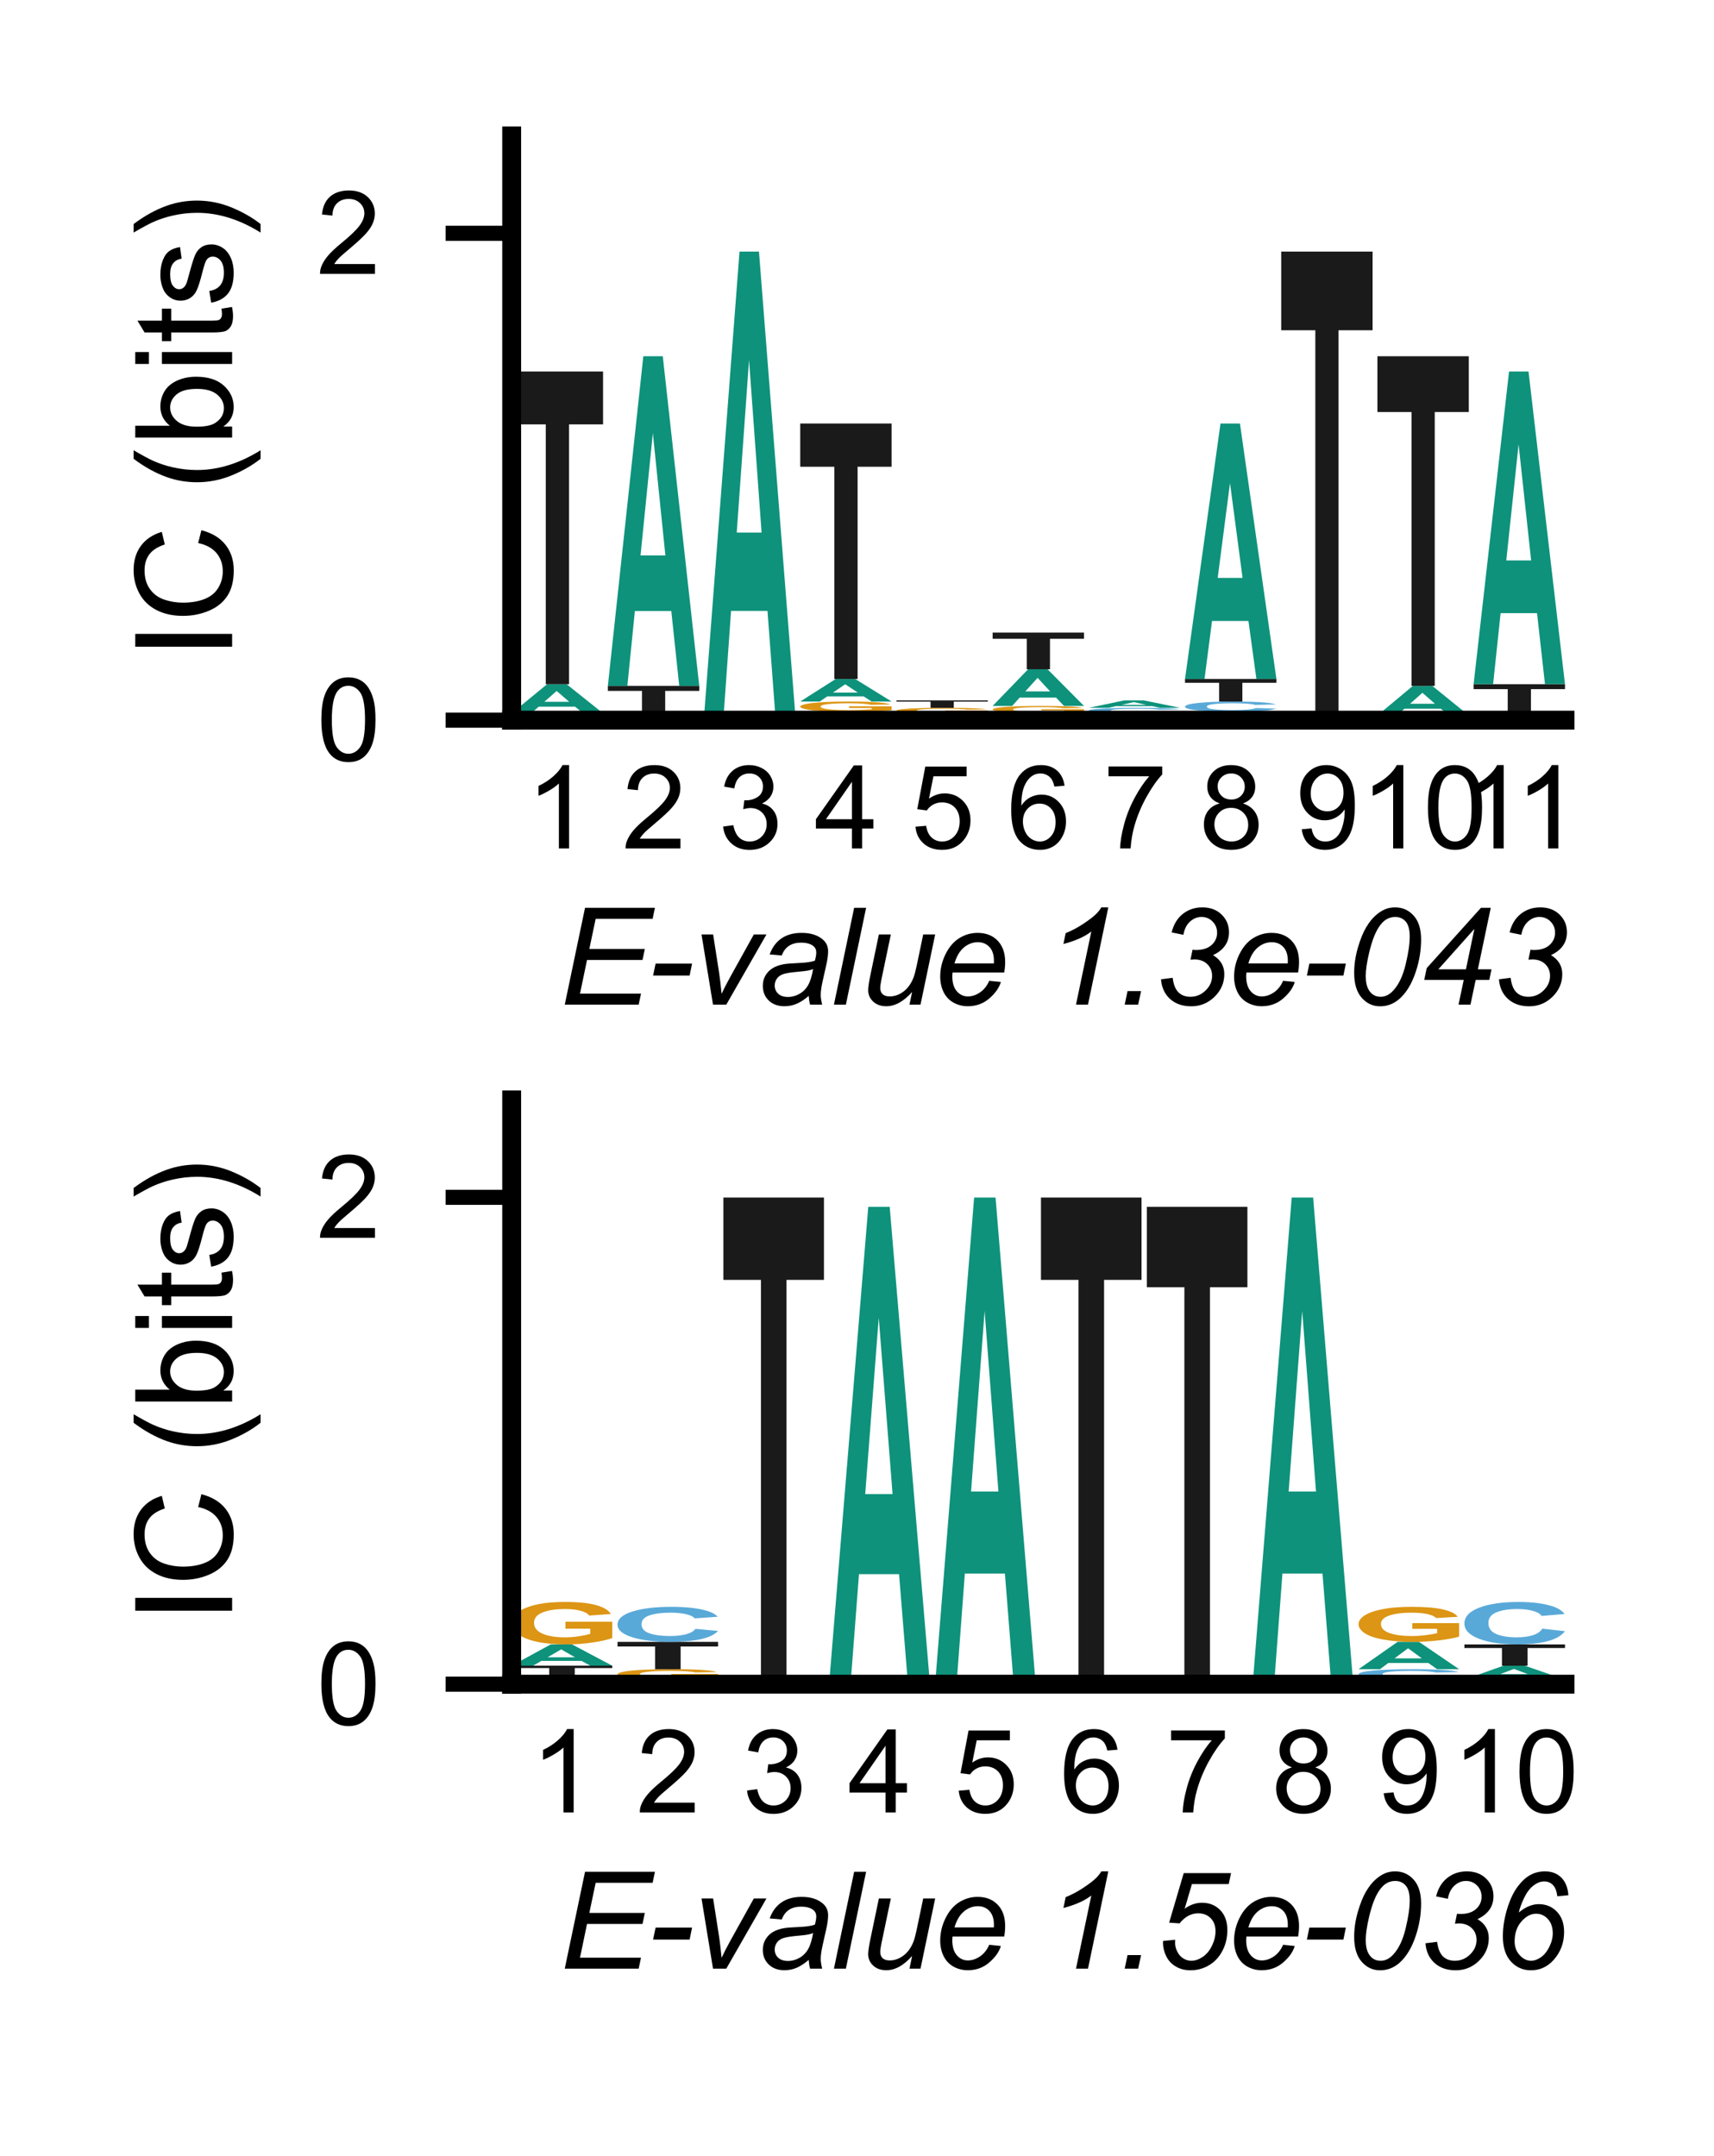 <?xml version="1.0" encoding="utf-8" standalone="no"?>
<!DOCTYPE svg PUBLIC "-//W3C//DTD SVG 1.1//EN"
  "http://www.w3.org/Graphics/SVG/1.1/DTD/svg11.dtd">
<svg xmlns:xlink="http://www.w3.org/1999/xlink" width="90.8pt" height="114.192pt" viewBox="0 0 90.8 114.192" xmlns="http://www.w3.org/2000/svg" version="1.1">
 <defs>
  <style type="text/css">*{stroke-linejoin: round; stroke-linecap: butt}</style>
 </defs>
 <g id="figure_1">
  <g id="patch_1">
   <path d="M 0 114.192 
L 90.8 114.192 
L 90.8 0 
L 0 0 
z
" style="fill: #ffffff"/>
  </g>
  <g id="axes_1">
   <g id="patch_2">
    <path d="M 27.106 38.143 
L 82.906 38.143 
L 82.906 7.2 
L 27.106 7.2 
z
" style="fill: #ffffff"/>
   </g>
   <g id="line2d_1">
    <path d="M 27.106 38.143 
L 82.906 38.143 
" clip-path="url(#peaa1fc6237)" style="fill: none; stroke: #000000; stroke-width: 0.5; stroke-linecap: square"/>
   </g>
   <g id="patch_3">
    <path d="M 29.694 38.11 
L 29.694 38.095 
L 31.947 38.095 
L 31.947 38.13 
Q 31.618 38.135 30.994 38.139 
Q 30.372 38.143 29.732 38.143 
Q 28.921 38.143 28.317 38.138 
Q 27.713 38.132 27.41 38.121 
Q 27.106 38.111 27.106 38.098 
Q 27.106 38.085 27.445 38.074 
Q 27.783 38.064 28.437 38.058 
Q 28.935 38.054 29.676 38.054 
Q 30.64 38.054 31.182 38.06 
Q 31.724 38.067 31.879 38.079 
L 30.842 38.082 
Q 30.732 38.076 30.429 38.072 
Q 30.128 38.069 29.676 38.069 
Q 28.991 38.069 28.587 38.076 
Q 28.182 38.083 28.182 38.097 
Q 28.182 38.113 28.591 38.121 
Q 29.001 38.128 29.666 38.128 
Q 29.994 38.128 30.324 38.126 
Q 30.654 38.124 30.89 38.121 
L 30.89 38.11 
L 29.694 38.11 
z
" clip-path="url(#peaa1fc6237)" style="fill: #dc9514"/>
   </g>
   <g id="patch_4">
    <path d="M 30.859 37.951 
L 31.947 37.968 
Q 31.697 38.011 31.115 38.032 
Q 30.532 38.054 29.638 38.054 
Q 28.531 38.054 27.818 38.017 
Q 27.106 37.981 27.106 37.919 
Q 27.106 37.852 27.821 37.816 
Q 28.538 37.779 29.706 37.779 
Q 30.726 37.779 31.363 37.808 
Q 31.742 37.825 31.931 37.857 
L 30.821 37.869 
Q 30.722 37.849 30.409 37.837 
Q 30.097 37.825 29.649 37.825 
Q 29.032 37.825 28.646 37.846 
Q 28.262 37.867 28.262 37.915 
Q 28.262 37.965 28.64 37.986 
Q 29.02 38.008 29.626 38.008 
Q 30.074 38.008 30.395 37.994 
Q 30.718 37.981 30.859 37.951 
z
" clip-path="url(#peaa1fc6237)" style="fill: #59a9d8"/>
   </g>
   <g id="patch_5">
    <path d="M 31.947 37.779 
L 30.887 37.779 
L 30.466 37.429 
L 28.537 37.429 
L 28.139 37.779 
L 27.106 37.779 
L 28.984 36.237 
L 30.015 36.237 
L 31.947 37.779 
z
M 30.153 37.169 
L 29.489 36.597 
L 28.837 37.169 
L 30.153 37.169 
z
" clip-path="url(#peaa1fc6237)" style="fill: #0e927b"/>
   </g>
   <g id="patch_6">
    <path d="M 28.913 36.237 
L 28.913 22.477 
L 27.106 22.477 
L 27.106 19.675 
L 31.947 19.675 
L 31.947 22.477 
L 30.143 22.477 
L 30.143 36.237 
L 28.913 36.237 
z
" clip-path="url(#peaa1fc6237)" style="fill: #1a1a1a"/>
   </g>
   <g id="patch_7">
    <path d="M 35.955 38.143 
L 37.043 38.143 
Q 36.793 38.143 36.21 38.143 
Q 35.628 38.143 34.734 38.143 
Q 33.627 38.143 32.914 38.143 
Q 32.202 38.143 32.202 38.143 
Q 32.202 38.143 32.917 38.143 
Q 33.634 38.143 34.802 38.143 
Q 35.822 38.143 36.459 38.143 
Q 36.838 38.143 37.027 38.143 
L 35.917 38.143 
Q 35.817 38.143 35.505 38.143 
Q 35.193 38.143 34.745 38.143 
Q 34.128 38.143 33.742 38.143 
Q 33.358 38.143 33.358 38.143 
Q 33.358 38.143 33.736 38.143 
Q 34.116 38.143 34.722 38.143 
Q 35.17 38.143 35.491 38.143 
Q 35.814 38.143 35.955 38.143 
z
" clip-path="url(#peaa1fc6237)" style="fill: #59a9d8"/>
   </g>
   <g id="patch_8">
    <path d="M 34.79 38.05 
L 34.79 38.009 
L 37.043 38.009 
L 37.043 38.105 
Q 36.714 38.12 36.09 38.132 
Q 35.468 38.143 34.828 38.143 
Q 34.017 38.143 33.413 38.127 
Q 32.809 38.111 32.505 38.081 
Q 32.202 38.052 32.202 38.017 
Q 32.202 37.979 32.54 37.949 
Q 32.879 37.92 33.532 37.904 
Q 34.031 37.892 34.772 37.892 
Q 35.735 37.892 36.278 37.911 
Q 36.82 37.93 36.975 37.963 
L 35.938 37.972 
Q 35.828 37.955 35.525 37.944 
Q 35.224 37.934 34.772 37.934 
Q 34.087 37.934 33.683 37.954 
Q 33.278 37.975 33.278 38.015 
Q 33.278 38.058 33.687 38.08 
Q 34.097 38.101 34.762 38.101 
Q 35.09 38.101 35.42 38.095 
Q 35.75 38.089 35.986 38.08 
L 35.986 38.05 
L 34.79 38.05 
z
" clip-path="url(#peaa1fc6237)" style="fill: #dc9514"/>
   </g>
   <g id="patch_9">
    <path d="M 34.009 37.892 
L 34.009 36.593 
L 32.202 36.593 
L 32.202 36.328 
L 37.043 36.328 
L 37.043 36.593 
L 35.239 36.593 
L 35.239 37.892 
L 34.009 37.892 
z
" clip-path="url(#peaa1fc6237)" style="fill: #1a1a1a"/>
   </g>
   <g id="patch_10">
    <path d="M 37.043 36.328 
L 35.983 36.328 
L 35.562 32.36 
L 33.633 32.36 
L 33.235 36.328 
L 32.202 36.328 
L 34.08 18.868 
L 35.111 18.868 
L 37.043 36.328 
z
M 35.249 29.418 
L 34.585 22.939 
L 33.933 29.418 
L 35.249 29.418 
z
" clip-path="url(#peaa1fc6237)" style="fill: #0e927b"/>
   </g>
   <g id="patch_11">
    <path d="M 39.886 38.139 
L 39.886 38.137 
L 42.139 38.137 
L 42.139 38.141 
Q 41.81 38.142 41.186 38.143 
Q 40.564 38.143 39.924 38.143 
Q 39.113 38.143 38.509 38.142 
Q 37.905 38.142 37.601 38.14 
Q 37.297 38.139 37.297 38.137 
Q 37.297 38.135 37.636 38.134 
Q 37.975 38.132 38.628 38.131 
Q 39.127 38.131 39.868 38.131 
Q 40.831 38.131 41.374 38.132 
Q 41.916 38.133 42.071 38.134 
L 41.034 38.135 
Q 40.924 38.134 40.621 38.133 
Q 40.32 38.133 39.868 38.133 
Q 39.183 38.133 38.779 38.134 
Q 38.374 38.135 38.374 38.137 
Q 38.374 38.139 38.783 38.14 
Q 39.193 38.141 39.857 38.141 
Q 40.186 38.141 40.516 38.141 
Q 40.846 38.141 41.082 38.14 
L 41.082 38.139 
L 39.886 38.139 
z
" clip-path="url(#peaa1fc6237)" style="fill: #dc9514"/>
   </g>
   <g id="patch_12">
    <path d="M 41.05 38.101 
L 42.139 38.106 
Q 41.889 38.119 41.306 38.125 
Q 40.724 38.131 39.83 38.131 
Q 38.723 38.131 38.009 38.12 
Q 37.297 38.11 37.297 38.092 
Q 37.297 38.073 38.013 38.063 
Q 38.73 38.052 39.898 38.052 
Q 40.918 38.052 41.555 38.06 
Q 41.934 38.065 42.123 38.074 
L 41.013 38.078 
Q 40.913 38.072 40.6 38.069 
Q 40.289 38.065 39.841 38.065 
Q 39.224 38.065 38.838 38.071 
Q 38.453 38.077 38.453 38.091 
Q 38.453 38.105 38.832 38.111 
Q 39.212 38.118 39.818 38.118 
Q 40.266 38.118 40.587 38.114 
Q 40.91 38.11 41.05 38.101 
z
" clip-path="url(#peaa1fc6237)" style="fill: #59a9d8"/>
   </g>
   <g id="patch_13">
    <path d="M 39.105 38.052 
L 39.105 37.969 
L 37.297 37.969 
L 37.297 37.952 
L 42.139 37.952 
L 42.139 37.969 
L 40.335 37.969 
L 40.335 38.052 
L 39.105 38.052 
z
" clip-path="url(#peaa1fc6237)" style="fill: #1a1a1a"/>
   </g>
   <g id="patch_14">
    <path d="M 42.139 37.952 
L 41.079 37.952 
L 40.658 32.356 
L 38.729 32.356 
L 38.33 37.952 
L 37.297 37.952 
L 39.176 13.325 
L 40.207 13.325 
L 42.139 37.952 
z
M 40.345 28.205 
L 39.681 19.067 
L 39.029 28.205 
L 40.345 28.205 
z
" clip-path="url(#peaa1fc6237)" style="fill: #0e927b"/>
   </g>
   <g id="patch_15">
    <path d="M 46.146 37.979 
L 47.234 38.005 
Q 46.985 38.075 46.402 38.109 
Q 45.82 38.143 44.926 38.143 
Q 43.819 38.143 43.105 38.085 
Q 42.393 38.027 42.393 37.926 
Q 42.393 37.82 43.109 37.761 
Q 43.826 37.702 44.994 37.702 
Q 46.014 37.702 46.651 37.748 
Q 47.029 37.775 47.219 37.827 
L 46.109 37.847 
Q 46.009 37.814 45.696 37.795 
Q 45.385 37.775 44.937 37.775 
Q 44.32 37.775 43.934 37.809 
Q 43.549 37.843 43.549 37.92 
Q 43.549 38.001 43.928 38.035 
Q 44.307 38.07 44.914 38.07 
Q 45.362 38.07 45.683 38.048 
Q 46.006 38.026 46.146 37.979 
z
" clip-path="url(#peaa1fc6237)" style="fill: #59a9d8"/>
   </g>
   <g id="patch_16">
    <path d="M 44.982 37.499 
L 44.982 37.41 
L 47.234 37.41 
L 47.234 37.62 
Q 46.906 37.652 46.282 37.677 
Q 45.659 37.702 45.02 37.702 
Q 44.209 37.702 43.604 37.667 
Q 43.001 37.632 42.697 37.567 
Q 42.393 37.503 42.393 37.427 
Q 42.393 37.344 42.732 37.28 
Q 43.071 37.216 43.724 37.182 
Q 44.222 37.156 44.964 37.156 
Q 45.927 37.156 46.47 37.197 
Q 47.012 37.238 47.167 37.311 
L 46.129 37.331 
Q 46.02 37.292 45.717 37.269 
Q 45.415 37.247 44.964 37.247 
Q 44.279 37.247 43.874 37.291 
Q 43.47 37.335 43.47 37.422 
Q 43.47 37.517 43.879 37.564 
Q 44.289 37.61 44.953 37.61 
Q 45.282 37.61 45.612 37.597 
Q 45.942 37.584 46.178 37.566 
L 46.178 37.499 
L 44.982 37.499 
z
" clip-path="url(#peaa1fc6237)" style="fill: #dc9514"/>
   </g>
   <g id="patch_17">
    <path d="M 47.234 37.156 
L 46.175 37.156 
L 45.754 36.884 
L 43.824 36.884 
L 43.426 37.156 
L 42.393 37.156 
L 44.272 35.962 
L 45.303 35.962 
L 47.234 37.156 
z
M 45.441 36.683 
L 44.776 36.241 
L 44.125 36.683 
L 45.441 36.683 
z
" clip-path="url(#peaa1fc6237)" style="fill: #0e927b"/>
   </g>
   <g id="patch_18">
    <path d="M 44.201 35.962 
L 44.201 24.721 
L 42.393 24.721 
L 42.393 22.431 
L 47.234 22.431 
L 47.234 24.721 
L 45.431 24.721 
L 45.431 35.962 
L 44.201 35.962 
z
" clip-path="url(#peaa1fc6237)" style="fill: #1a1a1a"/>
   </g>
   <g id="patch_19">
    <path d="M 52.33 38.143 
L 51.271 38.143 
L 50.85 38.104 
L 48.92 38.104 
L 48.522 38.143 
L 47.489 38.143 
L 49.368 37.972 
L 50.399 37.972 
L 52.33 38.143 
z
M 50.537 38.075 
L 49.872 38.012 
L 49.22 38.075 
L 50.537 38.075 
z
" clip-path="url(#peaa1fc6237)" style="fill: #0e927b"/>
   </g>
   <g id="patch_20">
    <path d="M 51.242 37.901 
L 52.33 37.912 
Q 52.08 37.942 51.498 37.957 
Q 50.916 37.972 50.022 37.972 
Q 48.914 37.972 48.201 37.947 
Q 47.489 37.922 47.489 37.878 
Q 47.489 37.832 48.205 37.807 
Q 48.922 37.781 50.09 37.781 
Q 51.11 37.781 51.747 37.801 
Q 52.125 37.813 52.315 37.835 
L 51.205 37.844 
Q 51.105 37.83 50.792 37.821 
Q 50.48 37.813 50.033 37.813 
Q 49.415 37.813 49.03 37.828 
Q 48.645 37.842 48.645 37.875 
Q 48.645 37.91 49.024 37.925 
Q 49.403 37.94 50.01 37.94 
Q 50.457 37.94 50.779 37.93 
Q 51.102 37.921 51.242 37.901 
z
" clip-path="url(#peaa1fc6237)" style="fill: #59a9d8"/>
   </g>
   <g id="patch_21">
    <path d="M 50.078 37.673 
L 50.078 37.625 
L 52.33 37.625 
L 52.33 37.738 
Q 52.002 37.755 51.378 37.768 
Q 50.755 37.781 50.116 37.781 
Q 49.305 37.781 48.7 37.763 
Q 48.097 37.744 47.793 37.71 
Q 47.489 37.675 47.489 37.634 
Q 47.489 37.59 47.828 37.556 
Q 48.167 37.522 48.82 37.503 
Q 49.318 37.489 50.059 37.489 
Q 51.023 37.489 51.565 37.511 
Q 52.108 37.533 52.262 37.572 
L 51.225 37.583 
Q 51.116 37.562 50.813 37.55 
Q 50.511 37.538 50.059 37.538 
Q 49.375 37.538 48.97 37.562 
Q 48.566 37.585 48.566 37.632 
Q 48.566 37.682 48.975 37.708 
Q 49.385 37.733 50.049 37.733 
Q 50.378 37.733 50.708 37.726 
Q 51.038 37.719 51.274 37.709 
L 51.274 37.673 
L 50.078 37.673 
z
" clip-path="url(#peaa1fc6237)" style="fill: #dc9514"/>
   </g>
   <g id="patch_22">
    <path d="M 49.297 37.489 
L 49.297 37.162 
L 47.489 37.162 
L 47.489 37.095 
L 52.33 37.095 
L 52.33 37.162 
L 50.527 37.162 
L 50.527 37.489 
L 49.297 37.489 
z
" clip-path="url(#peaa1fc6237)" style="fill: #1a1a1a"/>
   </g>
   <g id="patch_23">
    <path d="M 56.338 38.003 
L 57.426 38.026 
Q 57.176 38.085 56.594 38.114 
Q 56.012 38.143 55.118 38.143 
Q 54.01 38.143 53.297 38.094 
Q 52.585 38.044 52.585 37.958 
Q 52.585 37.867 53.301 37.817 
Q 54.018 37.766 55.186 37.766 
Q 56.206 37.766 56.843 37.806 
Q 57.221 37.829 57.41 37.873 
L 56.301 37.89 
Q 56.201 37.862 55.888 37.846 
Q 55.576 37.829 55.129 37.829 
Q 54.511 37.829 54.126 37.858 
Q 53.741 37.887 53.741 37.953 
Q 53.741 38.022 54.12 38.051 
Q 54.499 38.08 55.106 38.08 
Q 55.553 38.08 55.875 38.062 
Q 56.197 38.043 56.338 38.003 
z
" clip-path="url(#peaa1fc6237)" style="fill: #59a9d8"/>
   </g>
   <g id="patch_24">
    <path d="M 55.173 37.626 
L 55.173 37.565 
L 57.426 37.565 
L 57.426 37.71 
Q 57.097 37.732 56.474 37.749 
Q 55.851 37.766 55.212 37.766 
Q 54.401 37.766 53.796 37.742 
Q 53.193 37.718 52.889 37.674 
Q 52.585 37.629 52.585 37.577 
Q 52.585 37.52 52.924 37.476 
Q 53.263 37.431 53.916 37.408 
Q 54.414 37.39 55.155 37.39 
Q 56.119 37.39 56.661 37.418 
Q 57.204 37.446 57.358 37.497 
L 56.321 37.51 
Q 56.212 37.483 55.909 37.468 
Q 55.607 37.452 55.155 37.452 
Q 54.471 37.452 54.066 37.483 
Q 53.662 37.514 53.662 37.574 
Q 53.662 37.639 54.071 37.671 
Q 54.481 37.703 55.145 37.703 
Q 55.474 37.703 55.804 37.694 
Q 56.134 37.685 56.37 37.672 
L 56.37 37.626 
L 55.173 37.626 
z
" clip-path="url(#peaa1fc6237)" style="fill: #dc9514"/>
   </g>
   <g id="patch_25">
    <path d="M 57.426 37.39 
L 56.367 37.39 
L 55.946 36.948 
L 54.016 36.948 
L 53.618 37.39 
L 52.585 37.39 
L 54.464 35.447 
L 55.495 35.447 
L 57.426 37.39 
z
M 55.633 36.621 
L 54.968 35.9 
L 54.316 36.621 
L 55.633 36.621 
z
" clip-path="url(#peaa1fc6237)" style="fill: #0e927b"/>
   </g>
   <g id="patch_26">
    <path d="M 54.393 35.447 
L 54.393 33.833 
L 52.585 33.833 
L 52.585 33.504 
L 57.426 33.504 
L 57.426 33.833 
L 55.623 33.833 
L 55.623 35.447 
L 54.393 35.447 
z
" clip-path="url(#peaa1fc6237)" style="fill: #1a1a1a"/>
   </g>
   <g id="patch_27">
    <path d="M 59.488 38.143 
L 59.488 38.001 
L 57.681 38.001 
L 57.681 37.972 
L 62.522 37.972 
L 62.522 38.001 
L 60.719 38.001 
L 60.719 38.143 
L 59.488 38.143 
z
" clip-path="url(#peaa1fc6237)" style="fill: #1a1a1a"/>
   </g>
   <g id="patch_28">
    <path d="M 60.269 37.901 
L 60.269 37.87 
L 62.522 37.87 
L 62.522 37.943 
Q 62.193 37.954 61.57 37.963 
Q 60.947 37.972 60.308 37.972 
Q 59.497 37.972 58.892 37.96 
Q 58.289 37.947 57.985 37.925 
Q 57.681 37.902 57.681 37.876 
Q 57.681 37.847 58.02 37.825 
Q 58.359 37.802 59.012 37.791 
Q 59.51 37.781 60.251 37.781 
Q 61.215 37.781 61.757 37.796 
Q 62.299 37.81 62.454 37.835 
L 61.417 37.842 
Q 61.308 37.829 61.005 37.821 
Q 60.703 37.813 60.251 37.813 
Q 59.567 37.813 59.162 37.829 
Q 58.758 37.844 58.758 37.874 
Q 58.758 37.907 59.167 37.923 
Q 59.577 37.94 60.241 37.94 
Q 60.57 37.94 60.9 37.935 
Q 61.23 37.931 61.466 37.924 
L 61.466 37.901 
L 60.269 37.901 
z
" clip-path="url(#peaa1fc6237)" style="fill: #dc9514"/>
   </g>
   <g id="patch_29">
    <path d="M 61.434 37.673 
L 62.522 37.69 
Q 62.272 37.736 61.69 37.759 
Q 61.108 37.781 60.214 37.781 
Q 59.106 37.781 58.393 37.743 
Q 57.681 37.704 57.681 37.638 
Q 57.681 37.567 58.397 37.528 
Q 59.114 37.489 60.282 37.489 
Q 61.302 37.489 61.939 37.52 
Q 62.317 37.538 62.506 37.572 
L 61.396 37.585 
Q 61.297 37.564 60.984 37.551 
Q 60.672 37.538 60.225 37.538 
Q 59.607 37.538 59.221 37.561 
Q 58.837 37.583 58.837 37.634 
Q 58.837 37.687 59.215 37.71 
Q 59.595 37.733 60.202 37.733 
Q 60.649 37.733 60.971 37.718 
Q 61.293 37.704 61.434 37.673 
z
" clip-path="url(#peaa1fc6237)" style="fill: #59a9d8"/>
   </g>
   <g id="patch_30">
    <path d="M 62.522 37.489 
L 61.463 37.489 
L 61.041 37.4 
L 59.112 37.4 
L 58.714 37.489 
L 57.681 37.489 
L 59.56 37.095 
L 60.591 37.095 
L 62.522 37.489 
z
M 60.729 37.333 
L 60.064 37.187 
L 59.412 37.333 
L 60.729 37.333 
z
" clip-path="url(#peaa1fc6237)" style="fill: #0e927b"/>
   </g>
   <g id="patch_31">
    <path d="M 65.365 37.979 
L 65.365 37.907 
L 67.618 37.907 
L 67.618 38.077 
Q 67.289 38.103 66.666 38.123 
Q 66.043 38.143 65.404 38.143 
Q 64.592 38.143 63.988 38.115 
Q 63.385 38.087 63.081 38.035 
Q 62.777 37.982 62.777 37.921 
Q 62.777 37.854 63.116 37.802 
Q 63.455 37.751 64.108 37.723 
Q 64.606 37.702 65.347 37.702 
Q 66.311 37.702 66.853 37.735 
Q 67.395 37.768 67.55 37.827 
L 66.513 37.843 
Q 66.403 37.812 66.101 37.794 
Q 65.799 37.775 65.347 37.775 
Q 64.662 37.775 64.258 37.811 
Q 63.854 37.847 63.854 37.917 
Q 63.854 37.994 64.263 38.032 
Q 64.673 38.07 65.337 38.07 
Q 65.666 38.07 65.996 38.059 
Q 66.325 38.048 66.562 38.033 
L 66.562 37.979 
L 65.365 37.979 
z
" clip-path="url(#peaa1fc6237)" style="fill: #dc9514"/>
   </g>
   <g id="patch_32">
    <path d="M 66.53 37.499 
L 67.618 37.531 
Q 67.368 37.618 66.786 37.66 
Q 66.204 37.702 65.31 37.702 
Q 64.202 37.702 63.489 37.63 
Q 62.777 37.558 62.777 37.433 
Q 62.777 37.301 63.493 37.229 
Q 64.209 37.156 65.378 37.156 
Q 66.398 37.156 67.034 37.213 
Q 67.413 37.247 67.602 37.31 
L 66.492 37.335 
Q 66.393 37.294 66.08 37.271 
Q 65.768 37.247 65.321 37.247 
Q 64.703 37.247 64.317 37.289 
Q 63.933 37.331 63.933 37.425 
Q 63.933 37.526 64.311 37.568 
Q 64.691 37.61 65.297 37.61 
Q 65.745 37.61 66.067 37.583 
Q 66.389 37.557 66.53 37.499 
z
" clip-path="url(#peaa1fc6237)" style="fill: #59a9d8"/>
   </g>
   <g id="patch_33">
    <path d="M 64.584 37.156 
L 64.584 36.164 
L 62.777 36.164 
L 62.777 35.962 
L 67.618 35.962 
L 67.618 36.164 
L 65.815 36.164 
L 65.815 37.156 
L 64.584 37.156 
z
" clip-path="url(#peaa1fc6237)" style="fill: #1a1a1a"/>
   </g>
   <g id="patch_34">
    <path d="M 67.618 35.962 
L 66.559 35.962 
L 66.137 32.888 
L 64.208 32.888 
L 63.81 35.962 
L 62.777 35.962 
L 64.656 22.431 
L 65.687 22.431 
L 67.618 35.962 
z
M 65.825 30.607 
L 65.16 25.586 
L 64.508 30.607 
L 65.825 30.607 
z
" clip-path="url(#peaa1fc6237)" style="fill: #0e927b"/>
   </g>
   <g id="patch_35">
    <path d="M 71.626 38.139 
L 72.714 38.139 
Q 72.464 38.141 71.882 38.142 
Q 71.299 38.143 70.405 38.143 
Q 69.298 38.143 68.585 38.142 
Q 67.873 38.14 67.873 38.137 
Q 67.873 38.134 68.588 38.132 
Q 69.305 38.131 70.473 38.131 
Q 71.494 38.131 72.13 38.132 
Q 72.509 38.133 72.698 38.134 
L 71.588 38.135 
Q 71.489 38.134 71.176 38.133 
Q 70.864 38.133 70.416 38.133 
Q 69.799 38.133 69.413 38.134 
Q 69.029 38.135 69.029 38.137 
Q 69.029 38.139 69.407 38.14 
Q 69.787 38.141 70.393 38.141 
Q 70.841 38.141 71.162 38.141 
Q 71.485 38.14 71.626 38.139 
z
" clip-path="url(#peaa1fc6237)" style="fill: #59a9d8"/>
   </g>
   <g id="patch_36">
    <path d="M 70.461 38.101 
L 70.461 38.089 
L 72.714 38.089 
L 72.714 38.119 
Q 72.385 38.124 71.761 38.127 
Q 71.139 38.131 70.499 38.131 
Q 69.688 38.131 69.084 38.126 
Q 68.481 38.121 68.177 38.111 
Q 67.873 38.102 67.873 38.091 
Q 67.873 38.079 68.212 38.07 
Q 68.551 38.061 69.204 38.056 
Q 69.702 38.052 70.443 38.052 
Q 71.407 38.052 71.949 38.058 
Q 72.491 38.064 72.646 38.074 
L 71.609 38.077 
Q 71.499 38.072 71.197 38.068 
Q 70.895 38.065 70.443 38.065 
Q 69.758 38.065 69.354 38.072 
Q 68.949 38.078 68.949 38.091 
Q 68.949 38.104 69.358 38.111 
Q 69.769 38.118 70.433 38.118 
Q 70.762 38.118 71.091 38.116 
Q 71.421 38.114 71.658 38.111 
L 71.658 38.101 
L 70.461 38.101 
z
" clip-path="url(#peaa1fc6237)" style="fill: #dc9514"/>
   </g>
   <g id="patch_37">
    <path d="M 72.714 38.052 
L 71.654 38.052 
L 71.233 38.029 
L 69.304 38.029 
L 68.906 38.052 
L 67.873 38.052 
L 69.751 37.952 
L 70.782 37.952 
L 72.714 38.052 
z
M 70.92 38.012 
L 70.256 37.975 
L 69.604 38.012 
L 70.92 38.012 
z
" clip-path="url(#peaa1fc6237)" style="fill: #0e927b"/>
   </g>
   <g id="patch_38">
    <path d="M 69.68 37.952 
L 69.68 17.492 
L 67.873 17.492 
L 67.873 13.325 
L 72.714 13.325 
L 72.714 17.492 
L 70.91 17.492 
L 70.91 37.952 
L 69.68 37.952 
z
" clip-path="url(#peaa1fc6237)" style="fill: #1a1a1a"/>
   </g>
   <g id="patch_39">
    <path d="M 75.557 38.143 
L 75.557 38.143 
L 77.81 38.143 
L 77.81 38.143 
Q 77.481 38.143 76.857 38.143 
Q 76.235 38.143 75.595 38.143 
Q 74.784 38.143 74.18 38.143 
Q 73.576 38.143 73.273 38.143 
Q 72.969 38.143 72.969 38.143 
Q 72.969 38.143 73.308 38.143 
Q 73.647 38.143 74.3 38.143 
Q 74.798 38.143 75.539 38.143 
Q 76.503 38.143 77.045 38.143 
Q 77.587 38.143 77.742 38.143 
L 76.705 38.143 
Q 76.595 38.143 76.292 38.143 
Q 75.991 38.143 75.539 38.143 
Q 74.854 38.143 74.45 38.143 
Q 74.045 38.143 74.045 38.143 
Q 74.045 38.143 74.454 38.143 
Q 74.864 38.143 75.529 38.143 
Q 75.857 38.143 76.187 38.143 
Q 76.517 38.143 76.753 38.143 
L 76.753 38.143 
L 75.557 38.143 
z
" clip-path="url(#peaa1fc6237)" style="fill: #dc9514"/>
   </g>
   <g id="patch_40">
    <path d="M 76.722 38.05 
L 77.81 38.065 
Q 77.56 38.104 76.978 38.124 
Q 76.395 38.143 75.501 38.143 
Q 74.394 38.143 73.681 38.11 
Q 72.969 38.077 72.969 38.02 
Q 72.969 37.959 73.684 37.926 
Q 74.401 37.892 75.569 37.892 
Q 76.589 37.892 77.226 37.918 
Q 77.605 37.934 77.794 37.963 
L 76.684 37.975 
Q 76.585 37.956 76.272 37.945 
Q 75.96 37.934 75.512 37.934 
Q 74.895 37.934 74.509 37.953 
Q 74.125 37.973 74.125 38.016 
Q 74.125 38.062 74.503 38.082 
Q 74.883 38.101 75.489 38.101 
Q 75.937 38.101 76.258 38.089 
Q 76.581 38.076 76.722 38.05 
z
" clip-path="url(#peaa1fc6237)" style="fill: #59a9d8"/>
   </g>
   <g id="patch_41">
    <path d="M 77.81 37.892 
L 76.75 37.892 
L 76.329 37.537 
L 74.4 37.537 
L 74.002 37.892 
L 72.969 37.892 
L 74.847 36.328 
L 75.878 36.328 
L 77.81 37.892 
z
M 76.016 37.273 
L 75.352 36.693 
L 74.7 37.273 
L 76.016 37.273 
z
" clip-path="url(#peaa1fc6237)" style="fill: #0e927b"/>
   </g>
   <g id="patch_42">
    <path d="M 74.776 36.328 
L 74.776 21.822 
L 72.969 21.822 
L 72.969 18.868 
L 77.81 18.868 
L 77.81 21.822 
L 76.006 21.822 
L 76.006 36.328 
L 74.776 36.328 
z
" clip-path="url(#peaa1fc6237)" style="fill: #1a1a1a"/>
   </g>
   <g id="patch_43">
    <path d="M 81.818 38.11 
L 82.906 38.115 
Q 82.656 38.129 82.074 38.136 
Q 81.491 38.143 80.597 38.143 
Q 79.49 38.143 78.777 38.131 
Q 78.065 38.12 78.065 38.099 
Q 78.065 38.078 78.78 38.066 
Q 79.497 38.054 80.665 38.054 
Q 81.685 38.054 82.322 38.063 
Q 82.701 38.069 82.89 38.079 
L 81.78 38.083 
Q 81.68 38.076 81.368 38.072 
Q 81.056 38.069 80.608 38.069 
Q 79.991 38.069 79.605 38.075 
Q 79.221 38.082 79.221 38.098 
Q 79.221 38.114 79.599 38.121 
Q 79.979 38.128 80.585 38.128 
Q 81.033 38.128 81.354 38.124 
Q 81.677 38.119 81.818 38.11 
z
" clip-path="url(#peaa1fc6237)" style="fill: #59a9d8"/>
   </g>
   <g id="patch_44">
    <path d="M 80.653 37.951 
L 80.653 37.907 
L 82.906 37.907 
L 82.906 38.012 
Q 82.577 38.029 81.953 38.041 
Q 81.331 38.054 80.691 38.054 
Q 79.88 38.054 79.276 38.036 
Q 78.672 38.019 78.368 37.986 
Q 78.065 37.954 78.065 37.915 
Q 78.065 37.874 78.403 37.842 
Q 78.742 37.809 79.395 37.792 
Q 79.894 37.779 80.635 37.779 
Q 81.598 37.779 82.141 37.8 
Q 82.683 37.82 82.838 37.857 
L 81.801 37.867 
Q 81.691 37.847 81.388 37.836 
Q 81.087 37.825 80.635 37.825 
Q 79.95 37.825 79.546 37.847 
Q 79.141 37.869 79.141 37.913 
Q 79.141 37.96 79.55 37.984 
Q 79.96 38.008 80.625 38.008 
Q 80.953 38.008 81.283 38.001 
Q 81.613 37.995 81.849 37.985 
L 81.849 37.951 
L 80.653 37.951 
z
" clip-path="url(#peaa1fc6237)" style="fill: #dc9514"/>
   </g>
   <g id="patch_45">
    <path d="M 79.872 37.779 
L 79.872 36.498 
L 78.065 36.498 
L 78.065 36.237 
L 82.906 36.237 
L 82.906 36.498 
L 81.102 36.498 
L 81.102 37.779 
L 79.872 37.779 
z
" clip-path="url(#peaa1fc6237)" style="fill: #1a1a1a"/>
   </g>
   <g id="patch_46">
    <path d="M 82.906 36.237 
L 81.846 36.237 
L 81.425 32.474 
L 79.496 32.474 
L 79.098 36.237 
L 78.065 36.237 
L 79.943 19.675 
L 80.974 19.675 
L 82.906 36.237 
z
M 81.112 29.683 
L 80.448 23.536 
L 79.796 29.683 
L 81.112 29.683 
z
" clip-path="url(#peaa1fc6237)" style="fill: #0e927b"/>
   </g>
   <g id="matplotlib.axis_1">
    <g id="xtick_1">
     <g id="text_1">
      <!-- 1 -->
      <g transform="translate(27.858 44.938) scale(0.06 -0.06)">
       <defs>
        <path id="ArialMT-31" d="M 2384 0 
L 1822 0 
L 1822 3584 
Q 1619 3391 1289 3197 
Q 959 3003 697 2906 
L 697 3450 
Q 1169 3672 1522 3987 
Q 1875 4303 2022 4600 
L 2384 4600 
L 2384 0 
z
" transform="scale(0.016)"/>
       </defs>
       <use xlink:href="#ArialMT-31"/>
      </g>
     </g>
    </g>
    <g id="xtick_2">
     <g id="text_2">
      <!-- 2 -->
      <g transform="translate(32.954 44.938) scale(0.06 -0.06)">
       <defs>
        <path id="ArialMT-32" d="M 3222 541 
L 3222 0 
L 194 0 
Q 188 203 259 391 
Q 375 700 629 1000 
Q 884 1300 1366 1694 
Q 2113 2306 2375 2664 
Q 2638 3022 2638 3341 
Q 2638 3675 2398 3904 
Q 2159 4134 1775 4134 
Q 1369 4134 1125 3890 
Q 881 3647 878 3216 
L 300 3275 
Q 359 3922 746 4261 
Q 1134 4600 1788 4600 
Q 2447 4600 2831 4234 
Q 3216 3869 3216 3328 
Q 3216 3053 3103 2787 
Q 2991 2522 2730 2228 
Q 2469 1934 1863 1422 
Q 1356 997 1212 845 
Q 1069 694 975 541 
L 3222 541 
z
" transform="scale(0.016)"/>
       </defs>
       <use xlink:href="#ArialMT-32"/>
      </g>
     </g>
    </g>
    <g id="xtick_3">
     <g id="text_3">
      <!-- 3 -->
      <g transform="translate(38.05 44.938) scale(0.06 -0.06)">
       <defs>
        <path id="ArialMT-33" d="M 269 1209 
L 831 1284 
Q 928 806 1161 595 
Q 1394 384 1728 384 
Q 2125 384 2398 659 
Q 2672 934 2672 1341 
Q 2672 1728 2419 1979 
Q 2166 2231 1775 2231 
Q 1616 2231 1378 2169 
L 1441 2663 
Q 1497 2656 1531 2656 
Q 1891 2656 2178 2843 
Q 2466 3031 2466 3422 
Q 2466 3731 2256 3934 
Q 2047 4138 1716 4138 
Q 1388 4138 1169 3931 
Q 950 3725 888 3313 
L 325 3413 
Q 428 3978 793 4289 
Q 1159 4600 1703 4600 
Q 2078 4600 2393 4439 
Q 2709 4278 2876 4000 
Q 3044 3722 3044 3409 
Q 3044 3113 2884 2869 
Q 2725 2625 2413 2481 
Q 2819 2388 3044 2092 
Q 3269 1797 3269 1353 
Q 3269 753 2831 336 
Q 2394 -81 1725 -81 
Q 1122 -81 723 278 
Q 325 638 269 1209 
z
" transform="scale(0.016)"/>
       </defs>
       <use xlink:href="#ArialMT-33"/>
      </g>
     </g>
    </g>
    <g id="xtick_4">
     <g id="text_4">
      <!-- 4 -->
      <g transform="translate(43.146 44.938) scale(0.06 -0.06)">
       <defs>
        <path id="ArialMT-34" d="M 2069 0 
L 2069 1097 
L 81 1097 
L 81 1613 
L 2172 4581 
L 2631 4581 
L 2631 1613 
L 3250 1613 
L 3250 1097 
L 2631 1097 
L 2631 0 
L 2069 0 
z
M 2069 1613 
L 2069 3678 
L 634 1613 
L 2069 1613 
z
" transform="scale(0.016)"/>
       </defs>
       <use xlink:href="#ArialMT-34"/>
      </g>
     </g>
    </g>
    <g id="xtick_5">
     <g id="text_5">
      <!-- 5 -->
      <g transform="translate(48.241 44.938) scale(0.06 -0.06)">
       <defs>
        <path id="ArialMT-35" d="M 266 1200 
L 856 1250 
Q 922 819 1161 601 
Q 1400 384 1738 384 
Q 2144 384 2425 690 
Q 2706 997 2706 1503 
Q 2706 1984 2436 2262 
Q 2166 2541 1728 2541 
Q 1456 2541 1237 2417 
Q 1019 2294 894 2097 
L 366 2166 
L 809 4519 
L 3088 4519 
L 3088 3981 
L 1259 3981 
L 1013 2750 
Q 1425 3038 1878 3038 
Q 2478 3038 2890 2622 
Q 3303 2206 3303 1553 
Q 3303 931 2941 478 
Q 2500 -78 1738 -78 
Q 1113 -78 717 272 
Q 322 622 266 1200 
z
" transform="scale(0.016)"/>
       </defs>
       <use xlink:href="#ArialMT-35"/>
      </g>
     </g>
    </g>
    <g id="xtick_6">
     <g id="text_6">
      <!-- 6 -->
      <g transform="translate(53.337 44.938) scale(0.06 -0.06)">
       <defs>
        <path id="ArialMT-36" d="M 3184 3459 
L 2625 3416 
Q 2550 3747 2413 3897 
Q 2184 4138 1850 4138 
Q 1581 4138 1378 3988 
Q 1113 3794 959 3422 
Q 806 3050 800 2363 
Q 1003 2672 1297 2822 
Q 1591 2972 1913 2972 
Q 2475 2972 2870 2558 
Q 3266 2144 3266 1488 
Q 3266 1056 3080 686 
Q 2894 316 2569 119 
Q 2244 -78 1831 -78 
Q 1128 -78 684 439 
Q 241 956 241 2144 
Q 241 3472 731 4075 
Q 1159 4600 1884 4600 
Q 2425 4600 2770 4297 
Q 3116 3994 3184 3459 
z
M 888 1484 
Q 888 1194 1011 928 
Q 1134 663 1356 523 
Q 1578 384 1822 384 
Q 2178 384 2434 671 
Q 2691 959 2691 1453 
Q 2691 1928 2437 2201 
Q 2184 2475 1800 2475 
Q 1419 2475 1153 2201 
Q 888 1928 888 1484 
z
" transform="scale(0.016)"/>
       </defs>
       <use xlink:href="#ArialMT-36"/>
      </g>
     </g>
    </g>
    <g id="xtick_7">
     <g id="text_7">
      <!-- 7 -->
      <g transform="translate(58.433 44.938) scale(0.06 -0.06)">
       <defs>
        <path id="ArialMT-37" d="M 303 3981 
L 303 4522 
L 3269 4522 
L 3269 4084 
Q 2831 3619 2401 2847 
Q 1972 2075 1738 1259 
Q 1569 684 1522 0 
L 944 0 
Q 953 541 1156 1306 
Q 1359 2072 1739 2783 
Q 2119 3494 2547 3981 
L 303 3981 
z
" transform="scale(0.016)"/>
       </defs>
       <use xlink:href="#ArialMT-37"/>
      </g>
     </g>
    </g>
    <g id="xtick_8">
     <g id="text_8">
      <!-- 8 -->
      <g transform="translate(63.529 44.938) scale(0.06 -0.06)">
       <defs>
        <path id="ArialMT-38" d="M 1131 2484 
Q 781 2613 612 2850 
Q 444 3088 444 3419 
Q 444 3919 803 4259 
Q 1163 4600 1759 4600 
Q 2359 4600 2725 4251 
Q 3091 3903 3091 3403 
Q 3091 3084 2923 2848 
Q 2756 2613 2416 2484 
Q 2838 2347 3058 2040 
Q 3278 1734 3278 1309 
Q 3278 722 2862 322 
Q 2447 -78 1769 -78 
Q 1091 -78 675 323 
Q 259 725 259 1325 
Q 259 1772 486 2073 
Q 713 2375 1131 2484 
z
M 1019 3438 
Q 1019 3113 1228 2906 
Q 1438 2700 1772 2700 
Q 2097 2700 2305 2904 
Q 2513 3109 2513 3406 
Q 2513 3716 2298 3927 
Q 2084 4138 1766 4138 
Q 1444 4138 1231 3931 
Q 1019 3725 1019 3438 
z
M 838 1322 
Q 838 1081 952 856 
Q 1066 631 1291 507 
Q 1516 384 1775 384 
Q 2178 384 2440 643 
Q 2703 903 2703 1303 
Q 2703 1709 2433 1975 
Q 2163 2241 1756 2241 
Q 1359 2241 1098 1978 
Q 838 1716 838 1322 
z
" transform="scale(0.016)"/>
       </defs>
       <use xlink:href="#ArialMT-38"/>
      </g>
     </g>
    </g>
    <g id="xtick_9">
     <g id="text_9">
      <!-- 9 -->
      <g transform="translate(68.625 44.938) scale(0.06 -0.06)">
       <defs>
        <path id="ArialMT-39" d="M 350 1059 
L 891 1109 
Q 959 728 1153 556 
Q 1347 384 1650 384 
Q 1909 384 2104 503 
Q 2300 622 2425 820 
Q 2550 1019 2634 1356 
Q 2719 1694 2719 2044 
Q 2719 2081 2716 2156 
Q 2547 1888 2255 1720 
Q 1963 1553 1622 1553 
Q 1053 1553 659 1965 
Q 266 2378 266 3053 
Q 266 3750 677 4175 
Q 1088 4600 1706 4600 
Q 2153 4600 2523 4359 
Q 2894 4119 3086 3673 
Q 3278 3228 3278 2384 
Q 3278 1506 3087 986 
Q 2897 466 2520 194 
Q 2144 -78 1638 -78 
Q 1100 -78 759 220 
Q 419 519 350 1059 
z
M 2653 3081 
Q 2653 3566 2395 3850 
Q 2138 4134 1775 4134 
Q 1400 4134 1122 3828 
Q 844 3522 844 3034 
Q 844 2597 1108 2323 
Q 1372 2050 1759 2050 
Q 2150 2050 2401 2323 
Q 2653 2597 2653 3081 
z
" transform="scale(0.016)"/>
       </defs>
       <use xlink:href="#ArialMT-39"/>
      </g>
     </g>
    </g>
    <g id="xtick_10">
     <g id="text_10">
      <!-- 10 -->
      <g transform="translate(72.053 44.938) scale(0.06 -0.06)">
       <defs>
        <path id="ArialMT-30" d="M 266 2259 
Q 266 3072 433 3567 
Q 600 4063 929 4331 
Q 1259 4600 1759 4600 
Q 2128 4600 2406 4451 
Q 2684 4303 2865 4023 
Q 3047 3744 3150 3342 
Q 3253 2941 3253 2259 
Q 3253 1453 3087 958 
Q 2922 463 2592 192 
Q 2263 -78 1759 -78 
Q 1097 -78 719 397 
Q 266 969 266 2259 
z
M 844 2259 
Q 844 1131 1108 757 
Q 1372 384 1759 384 
Q 2147 384 2411 759 
Q 2675 1134 2675 2259 
Q 2675 3391 2411 3762 
Q 2147 4134 1753 4134 
Q 1366 4134 1134 3806 
Q 844 3388 844 2259 
z
" transform="scale(0.016)"/>
       </defs>
       <use xlink:href="#ArialMT-31"/>
       <use xlink:href="#ArialMT-30" x="55.615"/>
      </g>
     </g>
    </g>
    <g id="xtick_11">
     <g id="text_11">
      <!-- 11 -->
      <g transform="translate(77.37 44.938) scale(0.06 -0.06)">
       <use xlink:href="#ArialMT-31"/>
       <use xlink:href="#ArialMT-31" x="48.24"/>
      </g>
     </g>
    </g>
   </g>
   <g id="matplotlib.axis_2">
    <g id="ytick_1">
     <g id="line2d_2">
      <defs>
       <path id="m7a1228cd8c" d="M 0 0 
L -3.5 0 
" style="stroke: #000000; stroke-width: 0.8"/>
      </defs>
      <g>
       <use xlink:href="#m7a1228cd8c" x="27.106" y="38.143" style="stroke: #000000; stroke-width: 0.8"/>
      </g>
     </g>
     <g id="text_12">
      <!-- 0 -->
      <g transform="translate(16.769 40.291) scale(0.06 -0.06)">
       <use xlink:href="#ArialMT-30"/>
      </g>
     </g>
    </g>
    <g id="ytick_2">
     <g id="line2d_3">
      <g>
       <use xlink:href="#m7a1228cd8c" x="27.106" y="12.357" style="stroke: #000000; stroke-width: 0.8"/>
      </g>
     </g>
     <g id="text_13">
      <!-- 2 -->
      <g transform="translate(16.769 14.505) scale(0.06 -0.06)">
       <use xlink:href="#ArialMT-32"/>
      </g>
     </g>
    </g>
    <g id="text_14">
     <!-- IC (bits) -->
     <g transform="translate(12.296 34.921) rotate(-90) scale(0.07 -0.07)">
      <defs>
       <path id="ArialMT-49" d="M 597 0 
L 597 4581 
L 1203 4581 
L 1203 0 
L 597 0 
z
" transform="scale(0.016)"/>
       <path id="ArialMT-43" d="M 3763 1606 
L 4369 1453 
Q 4178 706 3683 314 
Q 3188 -78 2472 -78 
Q 1731 -78 1267 223 
Q 803 525 561 1097 
Q 319 1669 319 2325 
Q 319 3041 592 3573 
Q 866 4106 1370 4382 
Q 1875 4659 2481 4659 
Q 3169 4659 3637 4309 
Q 4106 3959 4291 3325 
L 3694 3184 
Q 3534 3684 3231 3912 
Q 2928 4141 2469 4141 
Q 1941 4141 1586 3887 
Q 1231 3634 1087 3207 
Q 944 2781 944 2328 
Q 944 1744 1114 1308 
Q 1284 872 1643 656 
Q 2003 441 2422 441 
Q 2931 441 3284 734 
Q 3638 1028 3763 1606 
z
" transform="scale(0.016)"/>
       <path id="ArialMT-20" transform="scale(0.016)"/>
       <path id="ArialMT-28" d="M 1497 -1347 
Q 1031 -759 709 28 
Q 388 816 388 1659 
Q 388 2403 628 3084 
Q 909 3875 1497 4659 
L 1900 4659 
Q 1522 4009 1400 3731 
Q 1209 3300 1100 2831 
Q 966 2247 966 1656 
Q 966 153 1900 -1347 
L 1497 -1347 
z
" transform="scale(0.016)"/>
       <path id="ArialMT-62" d="M 941 0 
L 419 0 
L 419 4581 
L 981 4581 
L 981 2947 
Q 1338 3394 1891 3394 
Q 2197 3394 2470 3270 
Q 2744 3147 2920 2923 
Q 3097 2700 3197 2384 
Q 3297 2069 3297 1709 
Q 3297 856 2875 390 
Q 2453 -75 1863 -75 
Q 1275 -75 941 416 
L 941 0 
z
M 934 1684 
Q 934 1088 1097 822 
Q 1363 388 1816 388 
Q 2184 388 2453 708 
Q 2722 1028 2722 1663 
Q 2722 2313 2464 2622 
Q 2206 2931 1841 2931 
Q 1472 2931 1203 2611 
Q 934 2291 934 1684 
z
" transform="scale(0.016)"/>
       <path id="ArialMT-69" d="M 425 3934 
L 425 4581 
L 988 4581 
L 988 3934 
L 425 3934 
z
M 425 0 
L 425 3319 
L 988 3319 
L 988 0 
L 425 0 
z
" transform="scale(0.016)"/>
       <path id="ArialMT-74" d="M 1650 503 
L 1731 6 
Q 1494 -44 1306 -44 
Q 1000 -44 831 53 
Q 663 150 594 308 
Q 525 466 525 972 
L 525 2881 
L 113 2881 
L 113 3319 
L 525 3319 
L 525 4141 
L 1084 4478 
L 1084 3319 
L 1650 3319 
L 1650 2881 
L 1084 2881 
L 1084 941 
Q 1084 700 1114 631 
Q 1144 563 1211 522 
Q 1278 481 1403 481 
Q 1497 481 1650 503 
z
" transform="scale(0.016)"/>
       <path id="ArialMT-73" d="M 197 991 
L 753 1078 
Q 800 744 1014 566 
Q 1228 388 1613 388 
Q 2000 388 2187 545 
Q 2375 703 2375 916 
Q 2375 1106 2209 1216 
Q 2094 1291 1634 1406 
Q 1016 1563 777 1677 
Q 538 1791 414 1992 
Q 291 2194 291 2438 
Q 291 2659 392 2848 
Q 494 3038 669 3163 
Q 800 3259 1026 3326 
Q 1253 3394 1513 3394 
Q 1903 3394 2198 3281 
Q 2494 3169 2634 2976 
Q 2775 2784 2828 2463 
L 2278 2388 
Q 2241 2644 2061 2787 
Q 1881 2931 1553 2931 
Q 1166 2931 1000 2803 
Q 834 2675 834 2503 
Q 834 2394 903 2306 
Q 972 2216 1119 2156 
Q 1203 2125 1616 2013 
Q 2213 1853 2448 1751 
Q 2684 1650 2818 1456 
Q 2953 1263 2953 975 
Q 2953 694 2789 445 
Q 2625 197 2315 61 
Q 2006 -75 1616 -75 
Q 969 -75 630 194 
Q 291 463 197 991 
z
" transform="scale(0.016)"/>
       <path id="ArialMT-29" d="M 791 -1347 
L 388 -1347 
Q 1322 153 1322 1656 
Q 1322 2244 1188 2822 
Q 1081 3291 891 3722 
Q 769 4003 388 4659 
L 791 4659 
Q 1378 3875 1659 3084 
Q 1900 2403 1900 1659 
Q 1900 816 1576 28 
Q 1253 -759 791 -1347 
z
" transform="scale(0.016)"/>
      </defs>
      <use xlink:href="#ArialMT-49"/>
      <use xlink:href="#ArialMT-43" x="27.783"/>
      <use xlink:href="#ArialMT-20" x="100"/>
      <use xlink:href="#ArialMT-28" x="127.783"/>
      <use xlink:href="#ArialMT-62" x="161.084"/>
      <use xlink:href="#ArialMT-69" x="216.699"/>
      <use xlink:href="#ArialMT-74" x="238.916"/>
      <use xlink:href="#ArialMT-73" x="266.699"/>
      <use xlink:href="#ArialMT-29" x="316.699"/>
     </g>
    </g>
   </g>
   <g id="patch_47">
    <path d="M 27.106 38.143 
L 27.106 7.2 
" style="fill: none; stroke: #000000; stroke-linejoin: miter; stroke-linecap: square"/>
   </g>
   <g id="patch_48">
    <path d="M 27.106 38.143 
L 82.906 38.143 
" style="fill: none; stroke: #000000; stroke-linejoin: miter; stroke-linecap: square"/>
   </g>
  </g>
  <g id="axes_2">
   <g id="text_15">
    <!-- E-value 1.3e-043 -->
    <g transform="translate(29.596 53.21) scale(0.07 -0.07)">
     <defs>
      <path id="Arial-ItalicMT-45" d="M 288 0 
L 1247 4581 
L 4553 4581 
L 4444 4059 
L 1750 4059 
L 1450 2634 
L 4075 2634 
L 3966 2113 
L 1341 2113 
L 1009 519 
L 3894 519 
L 3784 0 
L 288 0 
z
" transform="scale(0.016)"/>
      <path id="Arial-ItalicMT-2d" d="M 297 1375 
L 416 1941 
L 2141 1941 
L 2025 1375 
L 297 1375 
z
" transform="scale(0.016)"/>
      <path id="Arial-ItalicMT-76" d="M 1050 0 
L 506 3319 
L 1056 3319 
L 1341 1491 
Q 1388 1191 1456 513 
Q 1619 866 1872 1322 
L 2981 3319 
L 3578 3319 
L 1678 0 
L 1050 0 
z
" transform="scale(0.016)"/>
      <path id="Arial-ItalicMT-61" d="M 2450 413 
Q 2156 159 1884 42 
Q 1613 -75 1303 -75 
Q 844 -75 562 195 
Q 281 466 281 888 
Q 281 1166 407 1380 
Q 534 1594 743 1723 
Q 953 1853 1256 1909 
Q 1447 1947 1980 1969 
Q 2513 1991 2744 2081 
Q 2809 2313 2809 2466 
Q 2809 2663 2666 2775 
Q 2469 2931 2091 2931 
Q 1734 2931 1507 2773 
Q 1281 2616 1178 2325 
L 606 2375 
Q 781 2869 1161 3131 
Q 1541 3394 2119 3394 
Q 2734 3394 3094 3100 
Q 3369 2881 3369 2531 
Q 3369 2266 3291 1916 
L 3106 1091 
Q 3019 697 3019 450 
Q 3019 294 3088 0 
L 2516 0 
Q 2469 163 2450 413 
z
M 2659 1681 
Q 2541 1634 2405 1609 
Q 2269 1584 1950 1556 
Q 1456 1513 1253 1445 
Q 1050 1378 947 1231 
Q 844 1084 844 906 
Q 844 669 1008 516 
Q 1172 363 1475 363 
Q 1756 363 2015 511 
Q 2275 659 2425 925 
Q 2575 1191 2659 1681 
z
" transform="scale(0.016)"/>
      <path id="Arial-ItalicMT-6c" d="M 169 0 
L 1125 4581 
L 1691 4581 
L 734 0 
L 169 0 
z
" transform="scale(0.016)"/>
      <path id="Arial-ItalicMT-75" d="M 2478 600 
Q 1881 -75 1256 -75 
Q 872 -75 636 145 
Q 400 366 400 684 
Q 400 894 506 1403 
L 906 3319 
L 1472 3319 
L 1028 1197 
Q 972 931 972 784 
Q 972 597 1086 492 
Q 1200 388 1422 388 
Q 1659 388 1886 503 
Q 2113 619 2277 816 
Q 2441 1013 2544 1281 
Q 2613 1453 2703 1884 
L 3003 3319 
L 3569 3319 
L 2875 0 
L 2353 0 
L 2478 600 
z
" transform="scale(0.016)"/>
      <path id="Arial-ItalicMT-65" d="M 2650 1128 
L 3200 1072 
Q 3081 663 2654 294 
Q 2228 -75 1638 -75 
Q 1269 -75 961 95 
Q 653 266 492 591 
Q 331 916 331 1331 
Q 331 1875 582 2386 
Q 834 2897 1234 3145 
Q 1634 3394 2100 3394 
Q 2694 3394 3048 3025 
Q 3403 2656 3403 2019 
Q 3403 1775 3359 1519 
L 916 1519 
Q 903 1422 903 1344 
Q 903 878 1117 633 
Q 1331 388 1641 388 
Q 1931 388 2212 578 
Q 2494 769 2650 1128 
z
M 1006 1950 
L 2869 1950 
Q 2872 2038 2872 2075 
Q 2872 2500 2659 2726 
Q 2447 2953 2113 2953 
Q 1750 2953 1451 2703 
Q 1153 2453 1006 1950 
z
" transform="scale(0.016)"/>
      <path id="Arial-ItalicMT-20" transform="scale(0.016)"/>
      <path id="Arial-ItalicMT-31" d="M 1541 0 
L 2266 3459 
Q 1797 3091 947 2869 
L 1053 3381 
Q 1475 3550 1886 3822 
Q 2297 4094 2503 4297 
Q 2628 4422 2741 4600 
L 3069 4600 
L 2109 0 
L 1541 0 
z
" transform="scale(0.016)"/>
      <path id="Arial-ItalicMT-2e" d="M 369 0 
L 503 641 
L 1144 641 
L 1006 0 
L 369 0 
z
" transform="scale(0.016)"/>
      <path id="Arial-ItalicMT-33" d="M 350 1200 
L 900 1269 
Q 963 788 1177 580 
Q 1391 372 1738 372 
Q 2156 372 2461 672 
Q 2766 972 2766 1359 
Q 2766 1697 2537 1917 
Q 2309 2138 1925 2138 
Q 1881 2138 1744 2125 
L 1841 2597 
Q 1922 2584 1997 2584 
Q 2481 2584 2742 2820 
Q 3003 3056 3003 3400 
Q 3003 3716 2789 3931 
Q 2575 4147 2266 4147 
Q 1963 4147 1720 3926 
Q 1478 3706 1409 3303 
L 853 3416 
Q 991 3981 1381 4290 
Q 1772 4600 2306 4600 
Q 2869 4600 3217 4259 
Q 3566 3919 3566 3422 
Q 3566 3059 3377 2789 
Q 3188 2519 2809 2341 
Q 3078 2181 3211 1956 
Q 3344 1731 3344 1441 
Q 3344 825 2883 373 
Q 2422 -78 1781 -78 
Q 1159 -78 776 270 
Q 394 619 350 1200 
z
" transform="scale(0.016)"/>
      <path id="Arial-ItalicMT-30" d="M 453 1503 
Q 453 2084 626 2684 
Q 800 3284 1012 3643 
Q 1225 4003 1453 4206 
Q 1681 4409 1901 4504 
Q 2122 4600 2391 4600 
Q 2916 4600 3267 4209 
Q 3619 3819 3619 3081 
Q 3619 2322 3375 1578 
Q 3088 697 2575 256 
Q 2181 -78 1678 -78 
Q 1163 -78 808 326 
Q 453 731 453 1503 
z
M 1000 1359 
Q 1000 938 1141 700 
Q 1331 372 1706 372 
Q 2034 372 2303 669 
Q 2691 1088 2886 1895 
Q 3081 2703 3081 3216 
Q 3081 3709 2892 3928 
Q 2703 4147 2394 4147 
Q 2169 4147 1973 4031 
Q 1778 3916 1600 3634 
Q 1347 3238 1159 2447 
Q 1000 1772 1000 1359 
z
" transform="scale(0.016)"/>
      <path id="Arial-ItalicMT-34" d="M 1913 0 
L 2159 1169 
L 291 1169 
L 409 1728 
L 2975 4581 
L 3438 4581 
L 2828 1669 
L 3472 1669 
L 3369 1169 
L 2725 1169 
L 2478 0 
L 1913 0 
z
M 2263 1669 
L 2663 3581 
L 956 1669 
L 2263 1669 
z
" transform="scale(0.016)"/>
     </defs>
     <use xlink:href="#Arial-ItalicMT-45"/>
     <use xlink:href="#Arial-ItalicMT-2d" x="66.699"/>
     <use xlink:href="#Arial-ItalicMT-76" x="100"/>
     <use xlink:href="#Arial-ItalicMT-61" x="150"/>
     <use xlink:href="#Arial-ItalicMT-6c" x="205.615"/>
     <use xlink:href="#Arial-ItalicMT-75" x="227.832"/>
     <use xlink:href="#Arial-ItalicMT-65" x="283.447"/>
     <use xlink:href="#Arial-ItalicMT-20" x="339.062"/>
     <use xlink:href="#Arial-ItalicMT-31" x="366.846"/>
     <use xlink:href="#Arial-ItalicMT-2e" x="422.461"/>
     <use xlink:href="#Arial-ItalicMT-33" x="450.244"/>
     <use xlink:href="#Arial-ItalicMT-65" x="505.859"/>
     <use xlink:href="#Arial-ItalicMT-2d" x="561.475"/>
     <use xlink:href="#Arial-ItalicMT-30" x="594.775"/>
     <use xlink:href="#Arial-ItalicMT-34" x="650.391"/>
     <use xlink:href="#Arial-ItalicMT-33" x="706.006"/>
    </g>
   </g>
  </g>
  <g id="axes_3">
   <g id="patch_49">
    <path d="M 27.106 89.2 
L 82.906 89.2 
L 82.906 58.256 
L 27.106 58.256 
z
" style="fill: #ffffff"/>
   </g>
   <g id="line2d_4">
    <path d="M 27.106 89.2 
L 82.906 89.2 
" clip-path="url(#p42a7274c7b)" style="fill: none; stroke: #000000; stroke-width: 0.5; stroke-linecap: square"/>
   </g>
   <g id="patch_50">
    <path d="M 31.236 89.109 
L 32.433 89.124 
Q 32.158 89.162 31.518 89.181 
Q 30.877 89.2 29.893 89.2 
Q 28.674 89.2 27.889 89.168 
Q 27.106 89.136 27.106 89.08 
Q 27.106 89.022 27.893 88.989 
Q 28.682 88.957 29.968 88.957 
Q 31.09 88.957 31.791 88.982 
Q 32.208 88.997 32.416 89.026 
L 31.194 89.037 
Q 31.085 89.019 30.741 89.008 
Q 30.398 88.997 29.905 88.997 
Q 29.225 88.997 28.801 89.016 
Q 28.378 89.035 28.378 89.077 
Q 28.378 89.121 28.794 89.14 
Q 29.212 89.159 29.88 89.159 
Q 30.372 89.159 30.726 89.147 
Q 31.081 89.135 31.236 89.109 
z
" clip-path="url(#p42a7274c7b)" style="fill: #59a9d8"/>
   </g>
   <g id="patch_51">
    <path d="M 29.095 88.957 
L 29.095 88.346 
L 27.106 88.346 
L 27.106 88.222 
L 32.433 88.222 
L 32.433 88.346 
L 30.449 88.346 
L 30.449 88.957 
L 29.095 88.957 
z
" clip-path="url(#p42a7274c7b)" style="fill: #1a1a1a"/>
   </g>
   <g id="patch_52">
    <path d="M 32.433 88.222 
L 31.267 88.222 
L 30.804 87.966 
L 28.681 87.966 
L 28.243 88.222 
L 27.106 88.222 
L 29.173 87.096 
L 30.308 87.096 
L 32.433 88.222 
z
M 30.46 87.776 
L 29.728 87.358 
L 29.011 87.776 
L 30.46 87.776 
z
" clip-path="url(#p42a7274c7b)" style="fill: #0e927b"/>
   </g>
   <g id="patch_53">
    <path d="M 29.954 86.259 
L 29.954 85.892 
L 32.433 85.892 
L 32.433 86.759 
Q 32.071 86.893 31.385 86.994 
Q 30.7 87.096 29.996 87.096 
Q 29.104 87.096 28.438 86.953 
Q 27.775 86.809 27.44 86.543 
Q 27.106 86.277 27.106 85.964 
Q 27.106 85.624 27.479 85.36 
Q 27.852 85.096 28.57 84.954 
Q 29.119 84.846 29.934 84.846 
Q 30.995 84.846 31.592 85.016 
Q 32.188 85.186 32.359 85.485 
L 31.217 85.567 
Q 31.097 85.407 30.763 85.314 
Q 30.432 85.221 29.934 85.221 
Q 29.181 85.221 28.736 85.404 
Q 28.291 85.587 28.291 85.946 
Q 28.291 86.333 28.741 86.527 
Q 29.192 86.72 29.923 86.72 
Q 30.285 86.72 30.648 86.666 
Q 31.011 86.612 31.271 86.535 
L 31.271 86.259 
L 29.954 86.259 
z
" clip-path="url(#p42a7274c7b)" style="fill: #dc9514"/>
   </g>
   <g id="patch_54">
    <path d="M 38.041 89.2 
L 36.875 89.2 
L 36.412 89.141 
L 34.289 89.141 
L 33.851 89.2 
L 32.714 89.2 
L 34.781 88.941 
L 35.916 88.941 
L 38.041 89.2 
z
M 36.068 89.097 
L 35.336 89.001 
L 34.619 89.097 
L 36.068 89.097 
z
" clip-path="url(#p42a7274c7b)" style="fill: #0e927b"/>
   </g>
   <g id="patch_55">
    <path d="M 35.562 88.743 
L 35.562 88.656 
L 38.041 88.656 
L 38.041 88.861 
Q 37.679 88.893 36.993 88.917 
Q 36.308 88.941 35.604 88.941 
Q 34.712 88.941 34.047 88.907 
Q 33.383 88.873 33.048 88.81 
Q 32.714 88.747 32.714 88.673 
Q 32.714 88.592 33.087 88.53 
Q 33.46 88.467 34.178 88.434 
Q 34.727 88.408 35.542 88.408 
Q 36.603 88.408 37.2 88.448 
Q 37.796 88.488 37.967 88.559 
L 36.825 88.579 
Q 36.705 88.541 36.372 88.519 
Q 36.04 88.497 35.542 88.497 
Q 34.789 88.497 34.344 88.54 
Q 33.899 88.583 33.899 88.668 
Q 33.899 88.76 34.349 88.806 
Q 34.8 88.852 35.531 88.852 
Q 35.893 88.852 36.256 88.839 
Q 36.619 88.826 36.879 88.808 
L 36.879 88.743 
L 35.562 88.743 
z
" clip-path="url(#p42a7274c7b)" style="fill: #dc9514"/>
   </g>
   <g id="patch_56">
    <path d="M 34.703 88.408 
L 34.703 87.205 
L 32.714 87.205 
L 32.714 86.96 
L 38.041 86.96 
L 38.041 87.205 
L 36.057 87.205 
L 36.057 88.408 
L 34.703 88.408 
z
" clip-path="url(#p42a7274c7b)" style="fill: #1a1a1a"/>
   </g>
   <g id="patch_57">
    <path d="M 36.844 86.27 
L 38.041 86.381 
Q 37.766 86.675 37.126 86.818 
Q 36.485 86.96 35.501 86.96 
Q 34.282 86.96 33.497 86.716 
Q 32.714 86.472 32.714 86.048 
Q 32.714 85.6 33.501 85.352 
Q 34.29 85.104 35.576 85.104 
Q 36.698 85.104 37.399 85.299 
Q 37.816 85.414 38.024 85.629 
L 36.803 85.715 
Q 36.693 85.576 36.349 85.495 
Q 36.006 85.414 35.513 85.414 
Q 34.834 85.414 34.409 85.557 
Q 33.986 85.7 33.986 86.021 
Q 33.986 86.362 34.402 86.506 
Q 34.82 86.65 35.488 86.65 
Q 35.98 86.65 36.334 86.559 
Q 36.689 86.467 36.844 86.27 
z
" clip-path="url(#p42a7274c7b)" style="fill: #59a9d8"/>
   </g>
   <g id="patch_58">
    <path d="M 42.452 89.199 
L 43.649 89.199 
Q 43.374 89.2 42.734 89.2 
Q 42.093 89.2 41.109 89.2 
Q 39.89 89.2 39.105 89.2 
Q 38.322 89.199 38.322 89.199 
Q 38.322 89.199 39.109 89.199 
Q 39.898 89.199 41.184 89.199 
Q 42.306 89.199 43.007 89.199 
Q 43.424 89.199 43.632 89.199 
L 42.411 89.199 
Q 42.301 89.199 41.957 89.199 
Q 41.614 89.199 41.121 89.199 
Q 40.442 89.199 40.017 89.199 
Q 39.594 89.199 39.594 89.199 
Q 39.594 89.199 40.01 89.2 
Q 40.428 89.2 41.096 89.2 
Q 41.588 89.2 41.942 89.2 
Q 42.297 89.199 42.452 89.199 
z
" clip-path="url(#p42a7274c7b)" style="fill: #59a9d8"/>
   </g>
   <g id="patch_59">
    <path d="M 41.17 89.199 
L 41.17 89.199 
L 43.649 89.199 
L 43.649 89.199 
Q 43.288 89.199 42.601 89.199 
Q 41.916 89.199 41.212 89.199 
Q 40.32 89.199 39.655 89.199 
Q 38.991 89.199 38.656 89.199 
Q 38.322 89.199 38.322 89.199 
Q 38.322 89.199 38.695 89.199 
Q 39.068 89.199 39.786 89.199 
Q 40.335 89.199 41.15 89.199 
Q 42.211 89.199 42.808 89.199 
Q 43.404 89.199 43.575 89.199 
L 42.433 89.199 
Q 42.313 89.199 41.98 89.199 
Q 41.648 89.199 41.15 89.199 
Q 40.397 89.199 39.952 89.199 
Q 39.507 89.199 39.507 89.199 
Q 39.507 89.199 39.957 89.199 
Q 40.408 89.199 41.139 89.199 
Q 41.501 89.199 41.864 89.199 
Q 42.227 89.199 42.487 89.199 
L 42.487 89.199 
L 41.17 89.199 
z
" clip-path="url(#p42a7274c7b)" style="fill: #dc9514"/>
   </g>
   <g id="patch_60">
    <path d="M 43.649 89.199 
L 42.483 89.199 
L 42.02 89.199 
L 39.897 89.199 
L 39.459 89.199 
L 38.322 89.199 
L 40.389 89.198 
L 41.524 89.198 
L 43.649 89.199 
z
M 41.676 89.198 
L 40.944 89.198 
L 40.227 89.198 
L 41.676 89.198 
z
" clip-path="url(#p42a7274c7b)" style="fill: #0e927b"/>
   </g>
   <g id="patch_61">
    <path d="M 40.311 89.198 
L 40.311 67.787 
L 38.322 67.787 
L 38.322 63.427 
L 43.649 63.427 
L 43.649 67.787 
L 41.665 67.787 
L 41.665 89.198 
L 40.311 89.198 
z
" clip-path="url(#p42a7274c7b)" style="fill: #1a1a1a"/>
   </g>
   <g id="patch_62">
    <path d="M 46.778 89.199 
L 46.778 89.199 
L 49.257 89.199 
L 49.257 89.2 
Q 48.896 89.2 48.209 89.2 
Q 47.524 89.2 46.82 89.2 
Q 45.928 89.2 45.263 89.2 
Q 44.599 89.2 44.264 89.2 
Q 43.93 89.199 43.93 89.199 
Q 43.93 89.199 44.303 89.199 
Q 44.676 89.199 45.394 89.199 
Q 45.943 89.199 46.758 89.199 
Q 47.819 89.199 48.416 89.199 
Q 49.012 89.199 49.183 89.199 
L 48.041 89.199 
Q 47.921 89.199 47.588 89.199 
Q 47.256 89.199 46.758 89.199 
Q 46.005 89.199 45.56 89.199 
Q 45.115 89.199 45.115 89.199 
Q 45.115 89.199 45.565 89.2 
Q 46.016 89.2 46.747 89.2 
Q 47.109 89.2 47.472 89.2 
Q 47.835 89.2 48.095 89.2 
L 48.095 89.199 
L 46.778 89.199 
z
" clip-path="url(#p42a7274c7b)" style="fill: #dc9514"/>
   </g>
   <g id="patch_63">
    <path d="M 45.919 89.199 
L 45.919 89.199 
L 43.93 89.199 
L 43.93 89.199 
L 49.257 89.199 
L 49.257 89.199 
L 47.273 89.199 
L 47.273 89.199 
L 45.919 89.199 
z
" clip-path="url(#p42a7274c7b)" style="fill: #1a1a1a"/>
   </g>
   <g id="patch_64">
    <path d="M 48.06 89.16 
L 49.257 89.166 
Q 48.982 89.183 48.342 89.191 
Q 47.701 89.199 46.717 89.199 
Q 45.498 89.199 44.713 89.185 
Q 43.93 89.171 43.93 89.148 
Q 43.93 89.123 44.717 89.109 
Q 45.506 89.095 46.792 89.095 
Q 47.914 89.095 48.615 89.106 
Q 49.032 89.112 49.24 89.124 
L 48.019 89.129 
Q 47.909 89.121 47.565 89.117 
Q 47.222 89.112 46.729 89.112 
Q 46.05 89.112 45.625 89.12 
Q 45.202 89.128 45.202 89.146 
Q 45.202 89.165 45.618 89.173 
Q 46.036 89.181 46.704 89.181 
Q 47.196 89.181 47.55 89.176 
Q 47.905 89.171 48.06 89.16 
z
" clip-path="url(#p42a7274c7b)" style="fill: #59a9d8"/>
   </g>
   <g id="patch_65">
    <path d="M 49.257 89.095 
L 48.091 89.095 
L 47.628 83.374 
L 45.505 83.374 
L 45.067 89.095 
L 43.93 89.095 
L 45.997 63.918 
L 47.132 63.918 
L 49.257 89.095 
z
M 47.284 79.131 
L 46.552 69.787 
L 45.835 79.131 
L 47.284 79.131 
z
" clip-path="url(#p42a7274c7b)" style="fill: #0e927b"/>
   </g>
   <g id="patch_66">
    <path d="M 53.668 89.199 
L 54.865 89.199 
Q 54.59 89.2 53.95 89.2 
Q 53.309 89.2 52.325 89.2 
Q 51.106 89.2 50.321 89.2 
Q 49.538 89.199 49.538 89.199 
Q 49.538 89.199 50.325 89.199 
Q 51.114 89.199 52.4 89.199 
Q 53.523 89.199 54.223 89.199 
Q 54.64 89.199 54.848 89.199 
L 53.627 89.199 
Q 53.517 89.199 53.173 89.199 
Q 52.83 89.199 52.337 89.199 
Q 51.658 89.199 51.233 89.199 
Q 50.81 89.199 50.81 89.199 
Q 50.81 89.199 51.226 89.2 
Q 51.644 89.2 52.312 89.2 
Q 52.804 89.2 53.158 89.2 
Q 53.513 89.199 53.668 89.199 
z
" clip-path="url(#p42a7274c7b)" style="fill: #59a9d8"/>
   </g>
   <g id="patch_67">
    <path d="M 52.386 89.199 
L 52.386 89.199 
L 54.865 89.199 
L 54.865 89.199 
Q 54.504 89.199 53.817 89.199 
Q 53.132 89.199 52.429 89.199 
Q 51.536 89.199 50.871 89.199 
Q 50.207 89.199 49.872 89.199 
Q 49.538 89.199 49.538 89.199 
Q 49.538 89.199 49.911 89.199 
Q 50.284 89.199 51.002 89.199 
Q 51.551 89.199 52.366 89.199 
Q 53.427 89.199 54.024 89.199 
Q 54.62 89.199 54.791 89.199 
L 53.649 89.199 
Q 53.529 89.199 53.196 89.199 
Q 52.864 89.199 52.366 89.199 
Q 51.613 89.199 51.168 89.199 
Q 50.723 89.199 50.723 89.199 
Q 50.723 89.199 51.173 89.199 
Q 51.624 89.199 52.355 89.199 
Q 52.717 89.199 53.08 89.199 
Q 53.443 89.199 53.703 89.199 
L 53.703 89.199 
L 52.386 89.199 
z
" clip-path="url(#p42a7274c7b)" style="fill: #dc9514"/>
   </g>
   <g id="patch_68">
    <path d="M 51.527 89.199 
L 51.527 89.198 
L 49.538 89.198 
L 49.538 89.198 
L 54.865 89.198 
L 54.865 89.198 
L 52.881 89.198 
L 52.881 89.199 
L 51.527 89.199 
z
" clip-path="url(#p42a7274c7b)" style="fill: #1a1a1a"/>
   </g>
   <g id="patch_69">
    <path d="M 54.865 89.198 
L 53.7 89.198 
L 53.236 83.342 
L 51.113 83.342 
L 50.675 89.198 
L 49.538 89.198 
L 51.605 63.427 
L 52.74 63.427 
L 54.865 89.198 
z
M 52.892 78.999 
L 52.16 69.435 
L 51.443 78.999 
L 52.892 78.999 
z
" clip-path="url(#p42a7274c7b)" style="fill: #0e927b"/>
   </g>
   <g id="patch_70">
    <path d="M 59.276 89.199 
L 60.473 89.199 
Q 60.198 89.2 59.558 89.2 
Q 58.917 89.2 57.933 89.2 
Q 56.714 89.2 55.929 89.2 
Q 55.146 89.199 55.146 89.199 
Q 55.146 89.199 55.933 89.199 
Q 56.722 89.199 58.008 89.199 
Q 59.131 89.199 59.831 89.199 
Q 60.248 89.199 60.456 89.199 
L 59.235 89.199 
Q 59.125 89.199 58.781 89.199 
Q 58.438 89.199 57.945 89.199 
Q 57.266 89.199 56.841 89.199 
Q 56.418 89.199 56.418 89.199 
Q 56.418 89.199 56.834 89.2 
Q 57.252 89.2 57.92 89.2 
Q 58.412 89.2 58.766 89.2 
Q 59.121 89.199 59.276 89.199 
z
" clip-path="url(#p42a7274c7b)" style="fill: #59a9d8"/>
   </g>
   <g id="patch_71">
    <path d="M 57.994 89.199 
L 57.994 89.199 
L 60.473 89.199 
L 60.473 89.199 
Q 60.112 89.199 59.425 89.199 
Q 58.74 89.199 58.037 89.199 
Q 57.144 89.199 56.479 89.199 
Q 55.815 89.199 55.48 89.199 
Q 55.146 89.199 55.146 89.199 
Q 55.146 89.199 55.519 89.199 
Q 55.892 89.199 56.61 89.199 
Q 57.159 89.199 57.974 89.199 
Q 59.035 89.199 59.632 89.199 
Q 60.229 89.199 60.399 89.199 
L 59.257 89.199 
Q 59.137 89.199 58.804 89.199 
Q 58.472 89.199 57.974 89.199 
Q 57.221 89.199 56.776 89.199 
Q 56.331 89.199 56.331 89.199 
Q 56.331 89.199 56.781 89.199 
Q 57.232 89.199 57.963 89.199 
Q 58.325 89.199 58.688 89.199 
Q 59.051 89.199 59.311 89.199 
L 59.311 89.199 
L 57.994 89.199 
z
" clip-path="url(#p42a7274c7b)" style="fill: #dc9514"/>
   </g>
   <g id="patch_72">
    <path d="M 60.473 89.199 
L 59.308 89.199 
L 58.844 89.199 
L 56.721 89.199 
L 56.283 89.199 
L 55.146 89.199 
L 57.213 89.198 
L 58.348 89.198 
L 60.473 89.199 
z
M 58.5 89.198 
L 57.769 89.198 
L 57.051 89.198 
L 58.5 89.198 
z
" clip-path="url(#p42a7274c7b)" style="fill: #0e927b"/>
   </g>
   <g id="patch_73">
    <path d="M 57.135 89.198 
L 57.135 67.787 
L 55.146 67.787 
L 55.146 63.427 
L 60.473 63.427 
L 60.473 67.787 
L 58.489 67.787 
L 58.489 89.198 
L 57.135 89.198 
z
" clip-path="url(#p42a7274c7b)" style="fill: #1a1a1a"/>
   </g>
   <g id="patch_74">
    <path d="M 64.884 89.199 
L 66.082 89.199 
Q 65.807 89.2 65.166 89.2 
Q 64.525 89.2 63.541 89.2 
Q 62.322 89.2 61.537 89.2 
Q 60.754 89.2 60.754 89.199 
Q 60.754 89.199 61.541 89.199 
Q 62.33 89.199 63.616 89.199 
Q 64.739 89.199 65.439 89.199 
Q 65.856 89.199 66.064 89.199 
L 64.843 89.199 
Q 64.733 89.199 64.389 89.199 
Q 64.046 89.199 63.553 89.199 
Q 62.874 89.199 62.449 89.199 
Q 62.026 89.199 62.026 89.199 
Q 62.026 89.199 62.443 89.2 
Q 62.86 89.2 63.528 89.2 
Q 64.02 89.2 64.374 89.2 
Q 64.729 89.2 64.884 89.199 
z
" clip-path="url(#p42a7274c7b)" style="fill: #59a9d8"/>
   </g>
   <g id="patch_75">
    <path d="M 66.082 89.199 
L 64.916 89.199 
L 64.452 89.199 
L 62.329 89.199 
L 61.891 89.199 
L 60.754 89.199 
L 62.821 89.199 
L 63.956 89.199 
L 66.082 89.199 
z
M 64.108 89.199 
L 63.377 89.199 
L 62.659 89.199 
L 64.108 89.199 
z
" clip-path="url(#p42a7274c7b)" style="fill: #0e927b"/>
   </g>
   <g id="patch_76">
    <path d="M 63.602 89.16 
L 63.602 89.143 
L 66.082 89.143 
L 66.082 89.183 
Q 65.72 89.189 65.033 89.194 
Q 64.348 89.199 63.645 89.199 
Q 62.752 89.199 62.087 89.192 
Q 61.423 89.185 61.088 89.173 
Q 60.754 89.161 60.754 89.146 
Q 60.754 89.131 61.127 89.119 
Q 61.5 89.107 62.218 89.1 
Q 62.767 89.095 63.582 89.095 
Q 64.643 89.095 65.24 89.103 
Q 65.837 89.111 66.007 89.124 
L 64.866 89.128 
Q 64.745 89.121 64.412 89.117 
Q 64.08 89.112 63.582 89.112 
Q 62.829 89.112 62.384 89.121 
Q 61.939 89.129 61.939 89.146 
Q 61.939 89.163 62.389 89.172 
Q 62.84 89.181 63.571 89.181 
Q 63.933 89.181 64.296 89.179 
Q 64.659 89.176 64.919 89.173 
L 64.919 89.16 
L 63.602 89.16 
z
" clip-path="url(#p42a7274c7b)" style="fill: #dc9514"/>
   </g>
   <g id="patch_77">
    <path d="M 62.743 89.095 
L 62.743 68.177 
L 60.754 68.177 
L 60.754 63.918 
L 66.082 63.918 
L 66.082 68.177 
L 64.097 68.177 
L 64.097 89.095 
L 62.743 89.095 
z
" clip-path="url(#p42a7274c7b)" style="fill: #1a1a1a"/>
   </g>
   <g id="patch_78">
    <path d="M 70.492 89.199 
L 71.69 89.199 
Q 71.415 89.2 70.774 89.2 
Q 70.133 89.2 69.149 89.2 
Q 67.93 89.2 67.145 89.2 
Q 66.362 89.199 66.362 89.199 
Q 66.362 89.199 67.15 89.199 
Q 67.938 89.199 69.224 89.199 
Q 70.347 89.199 71.047 89.199 
Q 71.464 89.199 71.672 89.199 
L 70.451 89.199 
Q 70.341 89.199 69.997 89.199 
Q 69.654 89.199 69.161 89.199 
Q 68.482 89.199 68.057 89.199 
Q 67.634 89.199 67.634 89.199 
Q 67.634 89.199 68.051 89.2 
Q 68.468 89.2 69.136 89.2 
Q 69.628 89.2 69.982 89.2 
Q 70.337 89.199 70.492 89.199 
z
" clip-path="url(#p42a7274c7b)" style="fill: #59a9d8"/>
   </g>
   <g id="patch_79">
    <path d="M 69.21 89.199 
L 69.21 89.199 
L 71.69 89.199 
L 71.69 89.199 
Q 71.328 89.199 70.641 89.199 
Q 69.956 89.199 69.253 89.199 
Q 68.36 89.199 67.695 89.199 
Q 67.031 89.199 66.696 89.199 
Q 66.362 89.199 66.362 89.199 
Q 66.362 89.199 66.735 89.199 
Q 67.108 89.199 67.827 89.199 
Q 68.375 89.199 69.19 89.199 
Q 70.251 89.199 70.848 89.199 
Q 71.445 89.199 71.615 89.199 
L 70.474 89.199 
Q 70.353 89.199 70.02 89.199 
Q 69.688 89.199 69.19 89.199 
Q 68.437 89.199 67.992 89.199 
Q 67.547 89.199 67.547 89.199 
Q 67.547 89.199 67.997 89.199 
Q 68.448 89.199 69.179 89.199 
Q 69.541 89.199 69.904 89.199 
Q 70.267 89.199 70.527 89.199 
L 70.527 89.199 
L 69.21 89.199 
z
" clip-path="url(#p42a7274c7b)" style="fill: #dc9514"/>
   </g>
   <g id="patch_80">
    <path d="M 68.351 89.199 
L 68.351 89.198 
L 66.362 89.198 
L 66.362 89.198 
L 71.69 89.198 
L 71.69 89.198 
L 69.705 89.198 
L 69.705 89.199 
L 68.351 89.199 
z
" clip-path="url(#p42a7274c7b)" style="fill: #1a1a1a"/>
   </g>
   <g id="patch_81">
    <path d="M 71.69 89.198 
L 70.524 89.198 
L 70.06 83.342 
L 67.937 83.342 
L 67.499 89.198 
L 66.362 89.198 
L 68.429 63.427 
L 69.564 63.427 
L 71.69 89.198 
z
M 69.716 78.999 
L 68.985 69.435 
L 68.267 78.999 
L 69.716 78.999 
z
" clip-path="url(#p42a7274c7b)" style="fill: #0e927b"/>
   </g>
   <g id="patch_82">
    <path d="M 73.959 89.2 
L 73.959 88.985 
L 71.97 88.985 
L 71.97 88.941 
L 77.298 88.941 
L 77.298 88.985 
L 75.313 88.985 
L 75.313 89.2 
L 73.959 89.2 
z
" clip-path="url(#p42a7274c7b)" style="fill: #1a1a1a"/>
   </g>
   <g id="patch_83">
    <path d="M 76.1 88.743 
L 77.298 88.775 
Q 77.023 88.859 76.382 88.9 
Q 75.741 88.941 74.757 88.941 
Q 73.538 88.941 72.754 88.871 
Q 71.97 88.8 71.97 88.679 
Q 71.97 88.55 72.758 88.479 
Q 73.546 88.408 74.832 88.408 
Q 75.955 88.408 76.655 88.464 
Q 77.072 88.497 77.28 88.559 
L 76.059 88.583 
Q 75.949 88.543 75.605 88.52 
Q 75.262 88.497 74.769 88.497 
Q 74.09 88.497 73.665 88.538 
Q 73.242 88.579 73.242 88.671 
Q 73.242 88.769 73.659 88.81 
Q 74.076 88.852 74.744 88.852 
Q 75.236 88.852 75.59 88.825 
Q 75.945 88.799 76.1 88.743 
z
" clip-path="url(#p42a7274c7b)" style="fill: #59a9d8"/>
   </g>
   <g id="patch_84">
    <path d="M 77.298 88.408 
L 76.132 88.408 
L 75.668 88.079 
L 73.545 88.079 
L 73.107 88.408 
L 71.97 88.408 
L 74.037 86.96 
L 75.172 86.96 
L 77.298 88.408 
z
M 75.324 87.835 
L 74.593 87.298 
L 73.875 87.835 
L 75.324 87.835 
z
" clip-path="url(#p42a7274c7b)" style="fill: #0e927b"/>
   </g>
   <g id="patch_85">
    <path d="M 74.818 86.27 
L 74.818 85.968 
L 77.298 85.968 
L 77.298 86.683 
Q 76.936 86.793 76.249 86.877 
Q 75.564 86.96 74.861 86.96 
Q 73.968 86.96 73.303 86.842 
Q 72.639 86.724 72.304 86.504 
Q 71.97 86.284 71.97 86.026 
Q 71.97 85.746 72.343 85.528 
Q 72.716 85.31 73.435 85.194 
Q 73.983 85.104 74.799 85.104 
Q 75.859 85.104 76.456 85.245 
Q 77.053 85.384 77.223 85.632 
L 76.082 85.699 
Q 75.961 85.567 75.628 85.491 
Q 75.296 85.414 74.799 85.414 
Q 74.045 85.414 73.6 85.565 
Q 73.155 85.715 73.155 86.011 
Q 73.155 86.331 73.605 86.491 
Q 74.056 86.65 74.787 86.65 
Q 75.149 86.65 75.512 86.606 
Q 75.875 86.561 76.135 86.498 
L 76.135 86.27 
L 74.818 86.27 
z
" clip-path="url(#p42a7274c7b)" style="fill: #dc9514"/>
   </g>
   <g id="patch_86">
    <path d="M 80.426 89.109 
L 80.426 89.07 
L 82.906 89.07 
L 82.906 89.163 
Q 82.544 89.178 81.858 89.189 
Q 81.172 89.2 80.469 89.2 
Q 79.576 89.2 78.911 89.184 
Q 78.247 89.169 77.912 89.14 
Q 77.578 89.111 77.578 89.077 
Q 77.578 89.041 77.951 89.012 
Q 78.324 88.984 79.043 88.969 
Q 79.591 88.957 80.407 88.957 
Q 81.467 88.957 82.064 88.975 
Q 82.661 88.994 82.831 89.026 
L 81.69 89.035 
Q 81.569 89.017 81.236 89.007 
Q 80.904 88.997 80.407 88.997 
Q 79.653 88.997 79.208 89.017 
Q 78.763 89.037 78.763 89.076 
Q 78.763 89.117 79.213 89.138 
Q 79.664 89.159 80.395 89.159 
Q 80.757 89.159 81.12 89.153 
Q 81.483 89.147 81.743 89.139 
L 81.743 89.109 
L 80.426 89.109 
z
" clip-path="url(#p42a7274c7b)" style="fill: #dc9514"/>
   </g>
   <g id="patch_87">
    <path d="M 82.906 88.957 
L 81.74 88.957 
L 81.276 88.79 
L 79.153 88.79 
L 78.715 88.957 
L 77.578 88.957 
L 79.646 88.222 
L 80.78 88.222 
L 82.906 88.957 
z
M 80.932 88.666 
L 80.201 88.393 
L 79.483 88.666 
L 80.932 88.666 
z
" clip-path="url(#p42a7274c7b)" style="fill: #0e927b"/>
   </g>
   <g id="patch_88">
    <path d="M 79.567 88.222 
L 79.567 87.286 
L 77.578 87.286 
L 77.578 87.096 
L 82.906 87.096 
L 82.906 87.286 
L 80.921 87.286 
L 80.921 88.222 
L 79.567 88.222 
z
" clip-path="url(#p42a7274c7b)" style="fill: #1a1a1a"/>
   </g>
   <g id="patch_89">
    <path d="M 81.708 86.259 
L 82.906 86.394 
Q 82.631 86.75 81.99 86.923 
Q 81.349 87.096 80.365 87.096 
Q 79.147 87.096 78.362 86.8 
Q 77.578 86.504 77.578 85.99 
Q 77.578 85.447 78.366 85.147 
Q 79.155 84.846 80.44 84.846 
Q 81.563 84.846 82.264 85.082 
Q 82.68 85.221 82.888 85.483 
L 81.667 85.587 
Q 81.557 85.418 81.213 85.32 
Q 80.87 85.221 80.377 85.221 
Q 79.698 85.221 79.273 85.395 
Q 78.85 85.569 78.85 85.957 
Q 78.85 86.37 79.267 86.545 
Q 79.684 86.72 80.352 86.72 
Q 80.845 86.72 81.198 86.609 
Q 81.553 86.498 81.708 86.259 
z
" clip-path="url(#p42a7274c7b)" style="fill: #59a9d8"/>
   </g>
   <g id="matplotlib.axis_3">
    <g id="xtick_12">
     <g id="text_16">
      <!-- 1 -->
      <g transform="translate(28.101 95.994) scale(0.06 -0.06)">
       <use xlink:href="#ArialMT-31"/>
      </g>
     </g>
    </g>
    <g id="xtick_13">
     <g id="text_17">
      <!-- 2 -->
      <g transform="translate(33.709 95.994) scale(0.06 -0.06)">
       <use xlink:href="#ArialMT-32"/>
      </g>
     </g>
    </g>
    <g id="xtick_14">
     <g id="text_18">
      <!-- 3 -->
      <g transform="translate(39.317 95.994) scale(0.06 -0.06)">
       <use xlink:href="#ArialMT-33"/>
      </g>
     </g>
    </g>
    <g id="xtick_15">
     <g id="text_19">
      <!-- 4 -->
      <g transform="translate(44.925 95.994) scale(0.06 -0.06)">
       <use xlink:href="#ArialMT-34"/>
      </g>
     </g>
    </g>
    <g id="xtick_16">
     <g id="text_20">
      <!-- 5 -->
      <g transform="translate(50.533 95.994) scale(0.06 -0.06)">
       <use xlink:href="#ArialMT-35"/>
      </g>
     </g>
    </g>
    <g id="xtick_17">
     <g id="text_21">
      <!-- 6 -->
      <g transform="translate(56.141 95.994) scale(0.06 -0.06)">
       <use xlink:href="#ArialMT-36"/>
      </g>
     </g>
    </g>
    <g id="xtick_18">
     <g id="text_22">
      <!-- 7 -->
      <g transform="translate(61.749 95.994) scale(0.06 -0.06)">
       <use xlink:href="#ArialMT-37"/>
      </g>
     </g>
    </g>
    <g id="xtick_19">
     <g id="text_23">
      <!-- 8 -->
      <g transform="translate(67.357 95.994) scale(0.06 -0.06)">
       <use xlink:href="#ArialMT-38"/>
      </g>
     </g>
    </g>
    <g id="xtick_20">
     <g id="text_24">
      <!-- 9 -->
      <g transform="translate(72.965 95.994) scale(0.06 -0.06)">
       <use xlink:href="#ArialMT-39"/>
      </g>
     </g>
    </g>
    <g id="xtick_21">
     <g id="text_25">
      <!-- 10 -->
      <g transform="translate(76.905 95.994) scale(0.06 -0.06)">
       <use xlink:href="#ArialMT-31"/>
       <use xlink:href="#ArialMT-30" x="55.615"/>
      </g>
     </g>
    </g>
   </g>
   <g id="matplotlib.axis_4">
    <g id="ytick_3">
     <g id="line2d_5">
      <g>
       <use xlink:href="#m7a1228cd8c" x="27.106" y="89.2" style="stroke: #000000; stroke-width: 0.8"/>
      </g>
     </g>
     <g id="text_26">
      <!-- 0 -->
      <g transform="translate(16.769 91.347) scale(0.06 -0.06)">
       <use xlink:href="#ArialMT-30"/>
      </g>
     </g>
    </g>
    <g id="ytick_4">
     <g id="line2d_6">
      <g>
       <use xlink:href="#m7a1228cd8c" x="27.106" y="63.414" style="stroke: #000000; stroke-width: 0.8"/>
      </g>
     </g>
     <g id="text_27">
      <!-- 2 -->
      <g transform="translate(16.769 65.561) scale(0.06 -0.06)">
       <use xlink:href="#ArialMT-32"/>
      </g>
     </g>
    </g>
    <g id="text_28">
     <!-- IC (bits) -->
     <g transform="translate(12.296 85.977) rotate(-90) scale(0.07 -0.07)">
      <use xlink:href="#ArialMT-49"/>
      <use xlink:href="#ArialMT-43" x="27.783"/>
      <use xlink:href="#ArialMT-20" x="100"/>
      <use xlink:href="#ArialMT-28" x="127.783"/>
      <use xlink:href="#ArialMT-62" x="161.084"/>
      <use xlink:href="#ArialMT-69" x="216.699"/>
      <use xlink:href="#ArialMT-74" x="238.916"/>
      <use xlink:href="#ArialMT-73" x="266.699"/>
      <use xlink:href="#ArialMT-29" x="316.699"/>
     </g>
    </g>
   </g>
   <g id="patch_90">
    <path d="M 27.106 89.2 
L 27.106 58.256 
" style="fill: none; stroke: #000000; stroke-linejoin: miter; stroke-linecap: square"/>
   </g>
   <g id="patch_91">
    <path d="M 27.106 89.2 
L 82.906 89.2 
" style="fill: none; stroke: #000000; stroke-linejoin: miter; stroke-linecap: square"/>
   </g>
  </g>
  <g id="axes_4">
   <g id="text_29">
    <!-- E-value 1.5e-036 -->
    <g transform="translate(29.596 104.267) scale(0.07 -0.07)">
     <defs>
      <path id="Arial-ItalicMT-35" d="M 447 1309 
L 1022 1366 
Q 1016 1244 1016 1219 
Q 1016 1013 1120 803 
Q 1225 594 1404 483 
Q 1584 372 1784 372 
Q 2047 372 2319 553 
Q 2591 734 2759 1081 
Q 2928 1428 2928 1769 
Q 2928 2153 2701 2384 
Q 2475 2616 2106 2616 
Q 1859 2616 1639 2497 
Q 1419 2378 1228 2141 
L 734 2175 
L 1425 4519 
L 3663 4519 
L 3553 4000 
L 1813 4000 
L 1469 2834 
Q 1663 2975 1867 3045 
Q 2072 3116 2288 3116 
Q 2813 3116 3150 2769 
Q 3488 2422 3488 1819 
Q 3488 1291 3256 845 
Q 3025 400 2620 161 
Q 2216 -78 1747 -78 
Q 1353 -78 1050 100 
Q 747 278 595 590 
Q 444 903 444 1216 
Q 444 1247 447 1309 
z
" transform="scale(0.016)"/>
      <path id="Arial-ItalicMT-36" d="M 1288 2656 
Q 1525 2853 1761 2951 
Q 1997 3050 2228 3050 
Q 2750 3050 3090 2694 
Q 3431 2338 3431 1734 
Q 3431 956 2925 400 
Q 2488 -78 1863 -78 
Q 1294 -78 914 339 
Q 534 756 534 1528 
Q 534 2219 778 2956 
Q 966 3522 1242 3889 
Q 1519 4256 1830 4428 
Q 2141 4600 2531 4600 
Q 3000 4600 3297 4308 
Q 3594 4016 3634 3472 
L 3109 3422 
Q 3066 3794 2898 3959 
Q 2731 4125 2491 4125 
Q 2238 4125 1981 3928 
Q 1725 3731 1540 3345 
Q 1356 2959 1288 2656 
z
M 1091 1288 
Q 1091 900 1331 636 
Q 1572 372 1875 372 
Q 2088 372 2325 533 
Q 2563 694 2728 1022 
Q 2894 1350 2894 1675 
Q 2894 2094 2664 2345 
Q 2434 2597 2109 2597 
Q 1734 2597 1412 2230 
Q 1091 1863 1091 1288 
z
" transform="scale(0.016)"/>
     </defs>
     <use xlink:href="#Arial-ItalicMT-45"/>
     <use xlink:href="#Arial-ItalicMT-2d" x="66.699"/>
     <use xlink:href="#Arial-ItalicMT-76" x="100"/>
     <use xlink:href="#Arial-ItalicMT-61" x="150"/>
     <use xlink:href="#Arial-ItalicMT-6c" x="205.615"/>
     <use xlink:href="#Arial-ItalicMT-75" x="227.832"/>
     <use xlink:href="#Arial-ItalicMT-65" x="283.447"/>
     <use xlink:href="#Arial-ItalicMT-20" x="339.062"/>
     <use xlink:href="#Arial-ItalicMT-31" x="366.846"/>
     <use xlink:href="#Arial-ItalicMT-2e" x="422.461"/>
     <use xlink:href="#Arial-ItalicMT-35" x="450.244"/>
     <use xlink:href="#Arial-ItalicMT-65" x="505.859"/>
     <use xlink:href="#Arial-ItalicMT-2d" x="561.475"/>
     <use xlink:href="#Arial-ItalicMT-30" x="594.775"/>
     <use xlink:href="#Arial-ItalicMT-33" x="650.391"/>
     <use xlink:href="#Arial-ItalicMT-36" x="706.006"/>
    </g>
   </g>
  </g>
 </g>
 <defs>
  <clipPath id="peaa1fc6237">
   <rect x="27.106" y="7.2" width="55.8" height="30.943"/>
  </clipPath>
  <clipPath id="p42a7274c7b">
   <rect x="27.106" y="58.256" width="55.8" height="30.943"/>
  </clipPath>
 </defs>
</svg>
